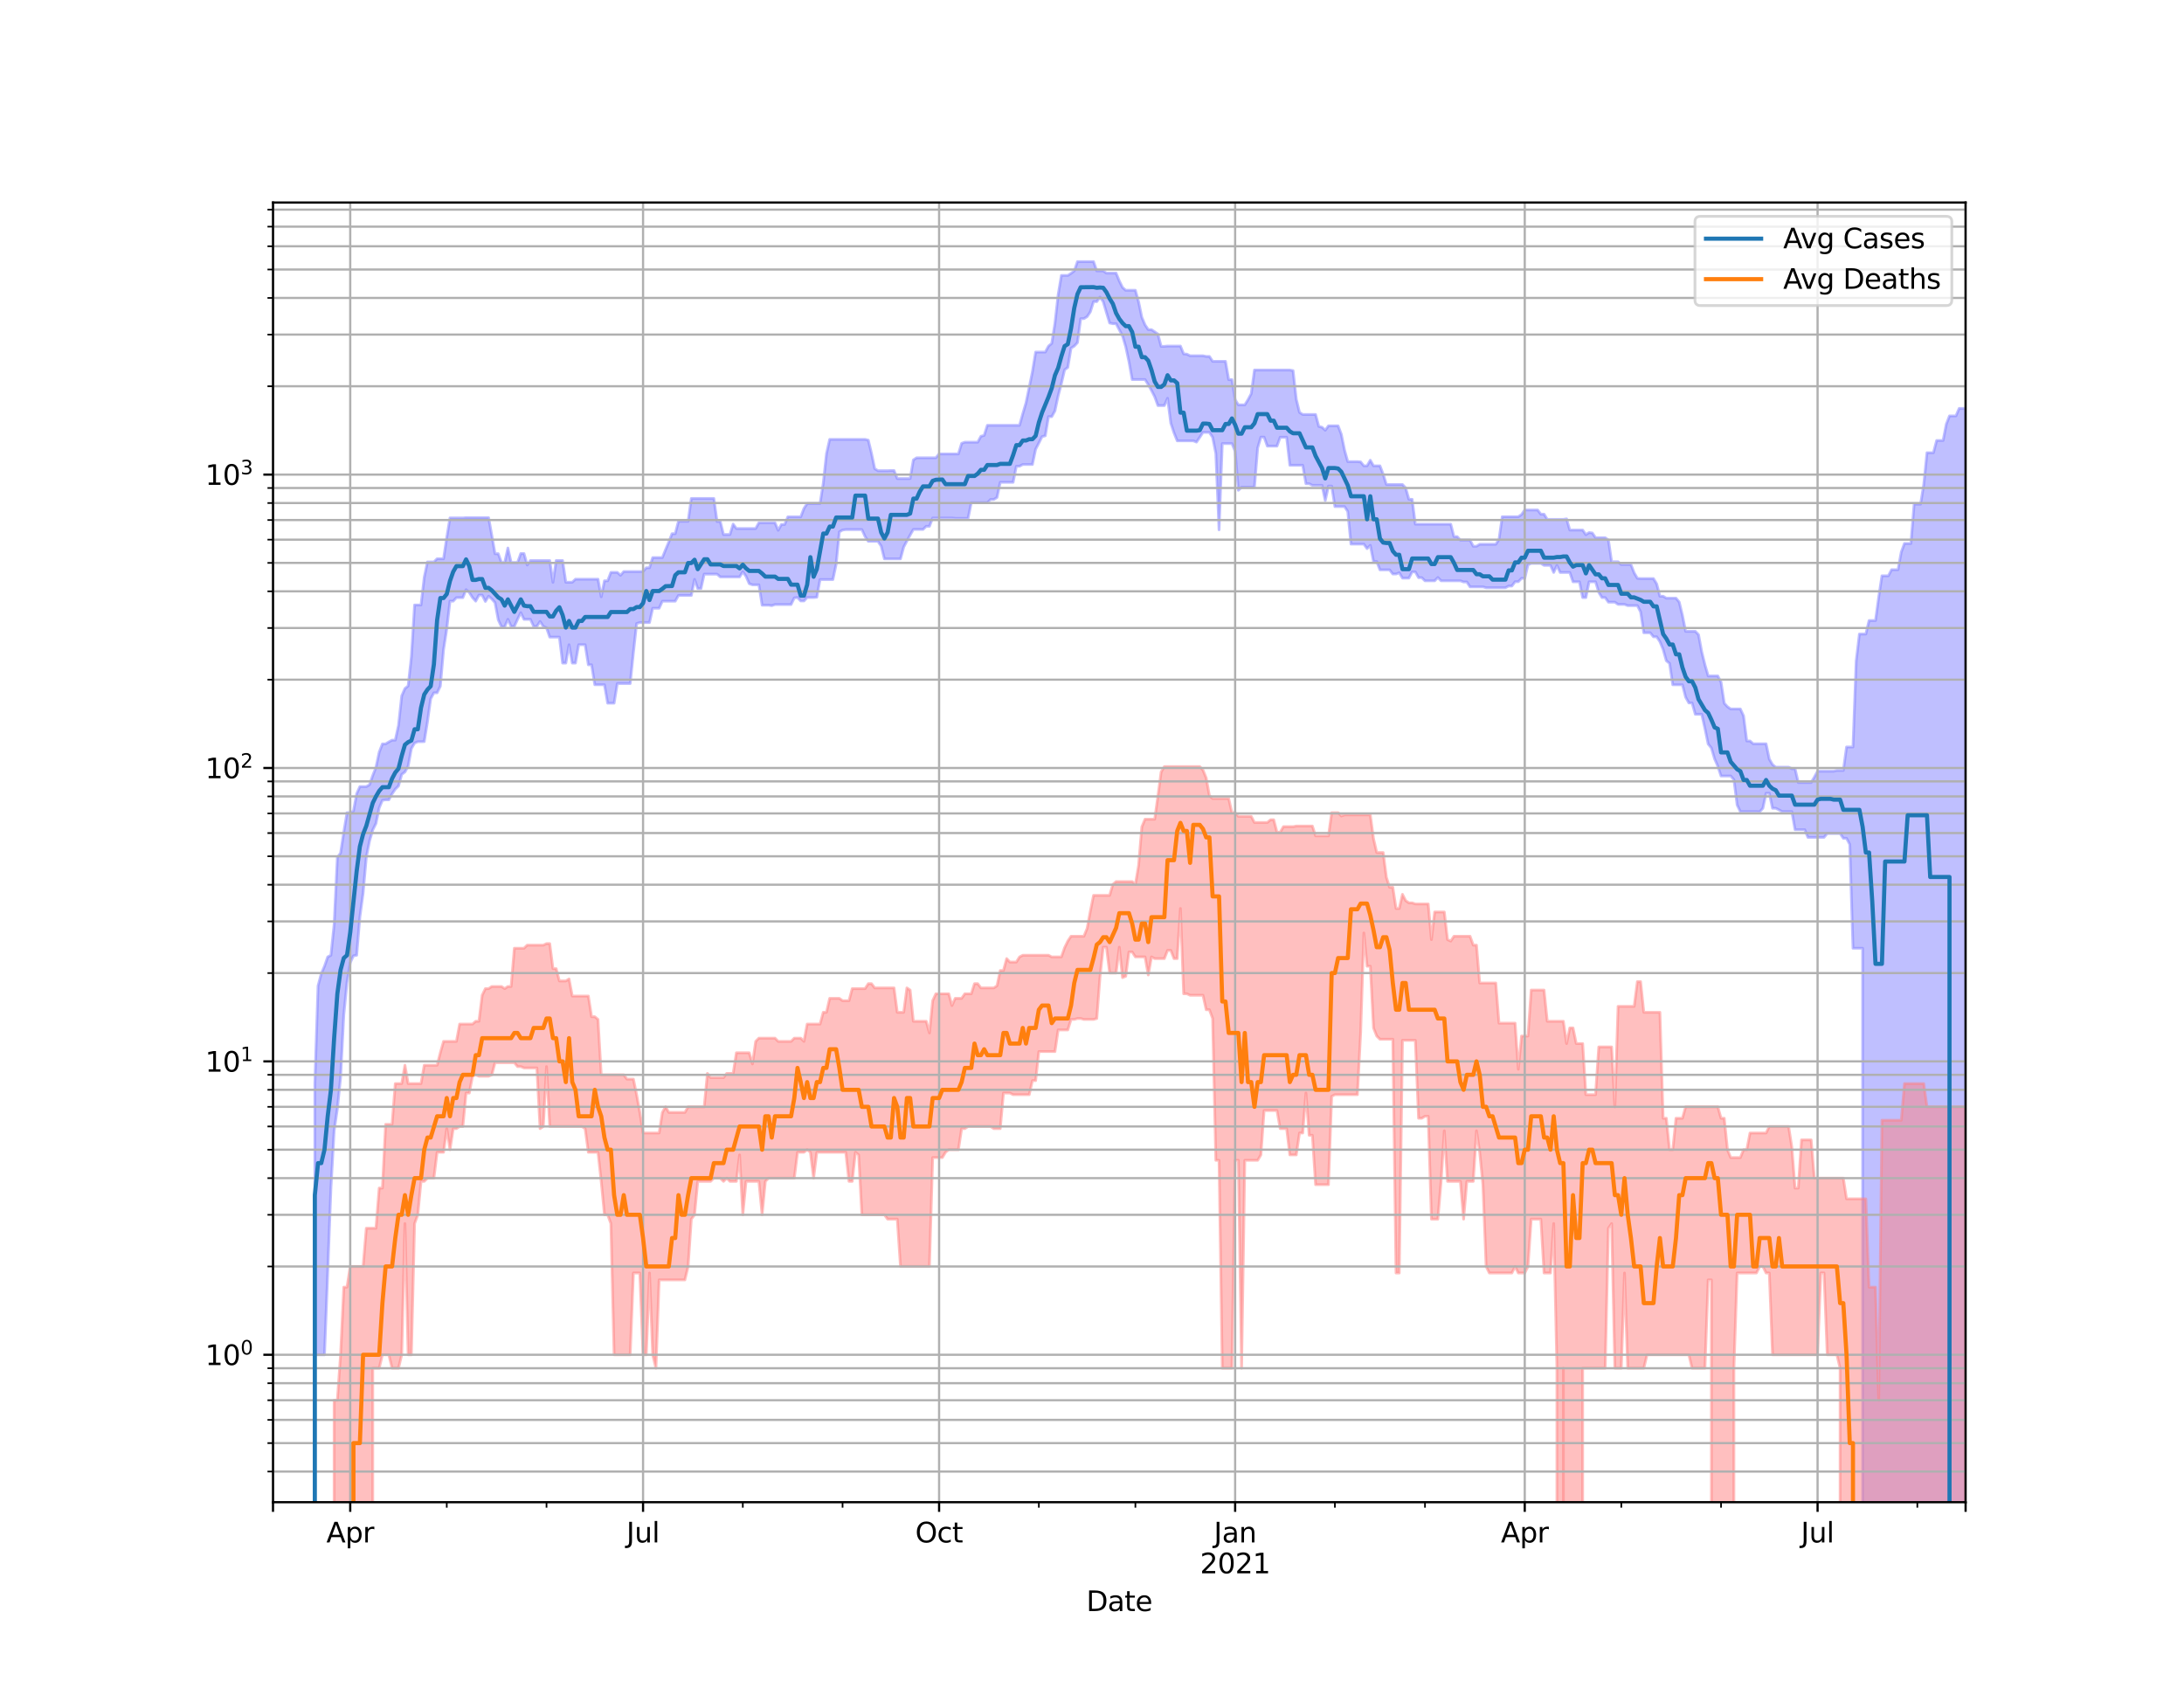 <?xml version="1.0" encoding="utf-8" standalone="no"?>
<!DOCTYPE svg PUBLIC "-//W3C//DTD SVG 1.1//EN"
  "http://www.w3.org/Graphics/SVG/1.1/DTD/svg11.dtd">
<svg height="612pt" version="1.1" viewBox="0 0 792 612" width="792pt" xmlns="http://www.w3.org/2000/svg" xmlns:xlink="http://www.w3.org/1999/xlink">
 <defs>
  <style type="text/css">*{stroke-linecap:butt;stroke-linejoin:round;}</style>
 </defs>
 <g id="figure_1">
  <g id="patch_1">
   <path d="M 0 612 
L 792 612 
L 792 0 
L 0 0 
z
" style="fill:#ffffff;"/>
  </g>
  <g id="axes_1">
   <g id="patch_2">
    <path d="M 99 544.68 
L 712.8 544.68 
L 712.8 73.44 
L 99 73.44 
z
" style="fill:#ffffff;"/>
   </g>
   <g id="PolyCollection_1">
    <path clip-path="url(#p68e2955192)" d="M 99 106876.424 
L 99 106876.424 
L 100.167 106876.424 
L 101.334 106876.424 
L 102.501 106876.424 
L 103.668 106876.424 
L 104.835 106876.424 
L 106.002 106876.424 
L 107.168 106876.424 
L 108.335 106876.424 
L 109.502 106876.424 
L 110.669 106876.424 
L 111.836 106876.424 
L 113.003 106876.424 
L 114.17 392.905 
L 115.337 357.436 
L 116.504 353.056 
L 117.671 350.351 
L 118.838 346.974 
L 120.005 346.367 
L 121.171 335.182 
L 122.338 310.954 
L 123.505 309.304 
L 124.672 301.682 
L 125.839 294.68 
L 127.006 294.68 
L 128.173 294.094 
L 129.34 287.803 
L 130.507 285.218 
L 131.674 285.218 
L 132.841 285.218 
L 134.008 284.528 
L 135.175 281.176 
L 136.341 278.234 
L 137.508 272.736 
L 138.675 269.734 
L 139.842 269.734 
L 141.009 269.013 
L 142.176 268.377 
L 143.343 268.377 
L 144.51 263.018 
L 145.677 252.319 
L 146.844 249.644 
L 148.011 248.712 
L 149.178 238.151 
L 150.344 219.359 
L 151.511 219.359 
L 152.678 219.359 
L 153.845 209.302 
L 155.012 203.755 
L 156.179 203.755 
L 157.346 203.755 
L 158.513 202.613 
L 159.68 202.613 
L 160.847 202.613 
L 162.014 194.841 
L 163.181 187.799 
L 164.348 187.799 
L 165.514 187.799 
L 166.681 187.799 
L 167.848 187.799 
L 169.015 187.702 
L 170.182 187.702 
L 171.349 187.702 
L 172.516 187.702 
L 173.683 187.702 
L 174.85 187.702 
L 176.017 187.702 
L 177.184 187.702 
L 178.351 194.151 
L 179.517 200.763 
L 180.684 200.763 
L 181.851 203.966 
L 183.018 203.966 
L 184.185 198.695 
L 185.352 203.966 
L 186.519 203.966 
L 187.686 203.966 
L 188.853 200.711 
L 190.02 200.711 
L 191.187 204.887 
L 192.354 203.253 
L 193.521 203.253 
L 194.687 203.253 
L 195.854 203.253 
L 197.021 203.253 
L 198.188 203.253 
L 199.355 203.253 
L 200.522 211.148 
L 201.689 203.253 
L 202.856 203.253 
L 204.023 203.253 
L 205.19 211.116 
L 206.357 211.116 
L 207.524 211.116 
L 208.69 210 
L 209.857 210 
L 211.024 210 
L 212.191 210 
L 213.358 210 
L 214.525 210 
L 215.692 210 
L 216.859 210 
L 218.026 216.385 
L 219.193 210.602 
L 220.36 210.602 
L 221.527 207.547 
L 222.694 207.547 
L 223.86 207.547 
L 225.027 208.604 
L 226.194 207.249 
L 227.361 207.249 
L 228.528 207.249 
L 229.695 207.249 
L 230.862 207.249 
L 232.029 207.249 
L 233.196 207.22 
L 234.363 205.866 
L 235.53 205.866 
L 236.697 202.177 
L 237.863 202.177 
L 239.03 202.177 
L 240.197 202.177 
L 241.364 199.291 
L 242.531 196.543 
L 243.698 193.522 
L 244.865 193.522 
L 246.032 189.036 
L 247.199 189.036 
L 248.366 189.036 
L 249.533 189.036 
L 250.7 180.738 
L 251.867 180.738 
L 253.033 180.738 
L 254.2 180.738 
L 255.367 180.738 
L 256.534 180.738 
L 257.701 180.738 
L 258.868 180.738 
L 260.035 189.096 
L 261.202 189.096 
L 262.369 193.809 
L 263.536 193.809 
L 264.703 193.809 
L 265.87 190.041 
L 267.037 191.643 
L 268.203 191.643 
L 269.37 191.643 
L 270.537 191.643 
L 271.704 191.643 
L 272.871 191.643 
L 274.038 191.643 
L 275.205 189.553 
L 276.372 189.553 
L 277.539 189.553 
L 278.706 189.553 
L 279.873 189.553 
L 281.04 189.553 
L 282.206 192.282 
L 283.373 190.177 
L 284.54 190.177 
L 285.707 187.411 
L 286.874 187.411 
L 288.041 187.411 
L 289.208 187.411 
L 290.375 187.411 
L 291.542 184.359 
L 292.709 182.592 
L 293.876 182.592 
L 295.043 182.592 
L 296.21 182.592 
L 297.376 182.592 
L 298.543 175.244 
L 299.71 164.503 
L 300.877 159.315 
L 302.044 159.315 
L 303.211 159.315 
L 304.378 159.315 
L 305.545 159.315 
L 306.712 159.315 
L 307.879 159.315 
L 309.046 159.315 
L 310.213 159.315 
L 311.379 159.315 
L 312.546 159.315 
L 313.713 159.315 
L 314.88 159.61 
L 316.047 164.424 
L 317.214 169.948 
L 318.381 170.669 
L 319.548 170.669 
L 320.715 170.669 
L 321.882 170.669 
L 323.049 170.615 
L 324.216 170.615 
L 325.383 173.525 
L 326.549 173.525 
L 327.716 173.525 
L 328.883 173.525 
L 330.05 173.525 
L 331.217 166.773 
L 332.384 166.001 
L 333.551 165.989 
L 334.718 165.989 
L 335.885 165.989 
L 337.052 165.989 
L 338.219 165.989 
L 339.386 165.989 
L 340.552 164.593 
L 341.719 164.593 
L 342.886 164.593 
L 344.053 164.593 
L 345.22 164.593 
L 346.387 164.593 
L 347.554 164.593 
L 348.721 160.757 
L 349.888 160.336 
L 351.055 160.336 
L 352.222 160.336 
L 353.389 160.336 
L 354.556 160.336 
L 355.722 158.193 
L 356.889 157.876 
L 358.056 154.216 
L 359.223 154.216 
L 360.39 154.216 
L 361.557 154.216 
L 362.724 154.216 
L 363.891 154.216 
L 365.058 154.216 
L 366.225 154.216 
L 367.392 154.216 
L 368.559 154.216 
L 369.725 154.216 
L 370.892 150.019 
L 372.059 146.097 
L 373.226 140.502 
L 374.393 134.769 
L 375.56 127.666 
L 376.727 127.666 
L 377.894 127.666 
L 379.061 127.666 
L 380.228 125.502 
L 381.395 124.512 
L 382.562 117.228 
L 383.729 106.866 
L 384.895 99.872 
L 386.062 99.872 
L 387.229 99.872 
L 388.396 99.128 
L 389.563 98.24 
L 390.73 94.86 
L 391.897 94.86 
L 393.064 94.86 
L 394.231 94.86 
L 395.398 94.86 
L 396.565 94.86 
L 397.732 98.24 
L 398.898 98.24 
L 400.065 98.24 
L 401.232 99.023 
L 402.399 99.023 
L 403.566 99.023 
L 404.733 99.023 
L 405.9 101.867 
L 407.067 104.228 
L 408.234 105.258 
L 409.401 105.258 
L 410.568 105.258 
L 411.735 105.258 
L 412.902 109.453 
L 414.068 115.039 
L 415.235 117.795 
L 416.402 119.528 
L 417.569 119.528 
L 418.736 120.314 
L 419.903 121.158 
L 421.07 125.59 
L 422.237 125.59 
L 423.404 125.479 
L 424.571 125.479 
L 425.738 125.479 
L 426.905 125.479 
L 428.071 125.479 
L 429.238 128.318 
L 430.405 128.415 
L 431.572 128.996 
L 432.739 128.996 
L 433.906 128.996 
L 435.073 128.996 
L 436.24 128.996 
L 437.407 129.241 
L 438.574 129.241 
L 439.741 131.013 
L 440.908 131.013 
L 442.075 131.013 
L 443.241 131.013 
L 444.408 131.013 
L 445.575 137.659 
L 446.742 137.659 
L 447.909 144.93 
L 449.076 146.803 
L 450.243 146.803 
L 451.41 146.803 
L 452.577 144.93 
L 453.744 142.753 
L 454.911 134.169 
L 456.078 134.169 
L 457.244 134.169 
L 458.411 134.169 
L 459.578 134.169 
L 460.745 134.169 
L 461.912 134.169 
L 463.079 134.169 
L 464.246 134.169 
L 465.413 134.169 
L 466.58 134.169 
L 467.747 134.169 
L 468.914 134.383 
L 470.081 144.748 
L 471.248 149.534 
L 472.414 150.289 
L 473.581 150.289 
L 474.748 150.289 
L 475.915 150.289 
L 477.082 150.289 
L 478.249 154.629 
L 479.416 154.915 
L 480.583 156.008 
L 481.75 154.411 
L 482.917 154.411 
L 484.084 154.411 
L 485.251 154.411 
L 486.417 157.494 
L 487.584 163.192 
L 488.751 167.387 
L 489.918 167.387 
L 491.085 167.387 
L 492.252 167.387 
L 493.419 167.487 
L 494.586 168.906 
L 495.753 168.906 
L 496.92 166.876 
L 498.087 168.906 
L 499.254 168.906 
L 500.421 168.906 
L 501.587 171.936 
L 502.754 175.681 
L 503.921 175.681 
L 505.088 175.681 
L 506.255 175.681 
L 507.422 175.681 
L 508.589 175.681 
L 509.756 176.937 
L 510.923 181.057 
L 512.09 181.057 
L 513.257 190.068 
L 514.424 190.068 
L 515.59 190.068 
L 516.757 190.068 
L 517.924 190.068 
L 519.091 190.068 
L 520.258 190.068 
L 521.425 190.068 
L 522.592 190.068 
L 523.759 190.068 
L 524.926 190.068 
L 526.093 190.068 
L 527.26 194.585 
L 528.427 194.585 
L 529.594 195.843 
L 530.76 195.843 
L 531.927 195.843 
L 533.094 195.843 
L 534.261 198.075 
L 535.428 198.075 
L 536.595 197.343 
L 537.762 197.343 
L 538.929 197.343 
L 540.096 197.343 
L 541.263 197.343 
L 542.43 197.343 
L 543.597 195.596 
L 544.763 187.36 
L 545.93 187.36 
L 547.097 187.36 
L 548.264 187.36 
L 549.431 187.36 
L 550.598 187.36 
L 551.765 186.575 
L 552.932 184.917 
L 554.099 184.917 
L 555.266 184.917 
L 556.433 184.917 
L 557.6 184.917 
L 558.767 186.437 
L 559.933 186.437 
L 561.1 188.335 
L 562.267 188.335 
L 563.434 188.335 
L 564.601 188.335 
L 565.768 188.335 
L 566.935 188.335 
L 568.102 188.138 
L 569.269 192.196 
L 570.436 192.196 
L 571.603 192.196 
L 572.77 192.196 
L 573.937 192.196 
L 575.103 193.876 
L 576.27 193.105 
L 577.437 193.258 
L 578.604 194.978 
L 579.771 194.978 
L 580.938 194.978 
L 582.105 194.978 
L 583.272 195.827 
L 584.439 203.7 
L 585.606 203.7 
L 586.773 203.7 
L 587.94 204.718 
L 589.106 204.718 
L 590.273 204.718 
L 591.44 204.718 
L 592.607 207.696 
L 593.774 209.697 
L 594.941 209.791 
L 596.108 209.791 
L 597.275 209.791 
L 598.442 209.791 
L 599.609 209.791 
L 600.776 211.711 
L 601.943 216.192 
L 603.11 216.192 
L 604.276 216.894 
L 605.443 216.894 
L 606.61 216.894 
L 607.777 216.894 
L 608.944 218.304 
L 610.111 223.121 
L 611.278 228.923 
L 612.445 228.923 
L 613.612 228.923 
L 614.779 228.923 
L 615.946 230.124 
L 617.113 236.352 
L 618.279 241.039 
L 619.446 245.096 
L 620.613 245.096 
L 621.78 245.096 
L 622.947 245.096 
L 624.114 247.373 
L 625.281 254.993 
L 626.448 256.261 
L 627.615 257.068 
L 628.782 257.068 
L 629.949 257.068 
L 631.116 257.068 
L 632.283 259.577 
L 633.449 268.675 
L 634.616 268.675 
L 635.783 269.696 
L 636.95 269.696 
L 638.117 269.696 
L 639.284 269.696 
L 640.451 269.696 
L 641.618 275.252 
L 642.785 277.234 
L 643.952 278.188 
L 645.119 278.188 
L 646.286 278.188 
L 647.452 278.188 
L 648.619 278.188 
L 649.786 278.743 
L 650.953 278.743 
L 652.12 283.745 
L 653.287 283.745 
L 654.454 283.745 
L 655.621 283.745 
L 656.788 283.745 
L 657.955 281.768 
L 659.122 279.634 
L 660.289 279.634 
L 661.456 279.634 
L 662.622 279.634 
L 663.789 279.634 
L 664.956 279.634 
L 666.123 279.351 
L 667.29 279.351 
L 668.457 279.351 
L 669.624 270.856 
L 670.791 270.856 
L 671.958 270.856 
L 673.125 239.642 
L 674.292 229.898 
L 675.459 229.898 
L 676.625 229.898 
L 677.792 225.014 
L 678.959 225.014 
L 680.126 225.014 
L 681.293 216.481 
L 682.46 208.778 
L 683.627 208.778 
L 684.794 208.778 
L 685.961 206.562 
L 687.128 206.562 
L 688.295 206.562 
L 689.462 200.182 
L 690.629 197.056 
L 691.795 197.056 
L 692.962 197.056 
L 694.129 182.824 
L 695.296 182.824 
L 696.463 182.824 
L 697.63 175.641 
L 698.797 164.151 
L 699.964 164.151 
L 701.131 164.151 
L 702.298 159.731 
L 703.465 159.731 
L 704.632 159.731 
L 705.798 153.804 
L 706.965 150.802 
L 708.132 150.802 
L 709.299 150.802 
L 710.466 148.09 
L 711.633 148.09 
L 712.8 148.09 
L 712.8 106876.424 
L 712.8 106876.424 
L 711.633 106876.424 
L 710.466 106876.424 
L 709.299 106876.424 
L 708.132 106876.424 
L 706.965 106876.424 
L 705.798 106876.424 
L 704.632 106876.424 
L 703.465 106876.424 
L 702.298 106876.424 
L 701.131 106876.424 
L 699.964 106876.424 
L 698.797 106876.424 
L 697.63 106876.424 
L 696.463 106876.424 
L 695.296 106876.424 
L 694.129 106876.424 
L 692.962 106876.424 
L 691.795 106876.424 
L 690.629 106876.424 
L 689.462 106876.424 
L 688.295 106876.424 
L 687.128 106876.424 
L 685.961 106876.424 
L 684.794 106876.424 
L 683.627 106876.424 
L 682.46 106876.424 
L 681.293 106876.424 
L 680.126 106876.424 
L 678.959 106876.424 
L 677.792 106876.424 
L 676.625 106876.424 
L 675.459 343.827 
L 674.292 343.827 
L 673.125 343.827 
L 671.958 343.827 
L 670.791 306.17 
L 669.624 303.952 
L 668.457 303.952 
L 667.29 302.22 
L 666.123 302.22 
L 664.956 302.22 
L 663.789 302.22 
L 662.622 302.22 
L 661.456 303.632 
L 660.289 303.632 
L 659.122 303.632 
L 657.955 303.632 
L 656.788 303.632 
L 655.621 303.632 
L 654.454 300.85 
L 653.287 300.85 
L 652.12 300.85 
L 650.953 300.85 
L 649.786 294.288 
L 648.619 294.288 
L 647.452 294.288 
L 646.286 294.288 
L 645.119 293.642 
L 643.952 293.068 
L 642.785 293.068 
L 641.618 287.633 
L 640.451 287.633 
L 639.284 293.068 
L 638.117 294.354 
L 636.95 294.288 
L 635.783 294.288 
L 634.616 294.288 
L 633.449 294.288 
L 632.283 294.288 
L 631.116 294.288 
L 629.949 291.879 
L 628.782 282.72 
L 627.615 281.372 
L 626.448 281.372 
L 625.281 281.372 
L 624.114 281.372 
L 622.947 277.822 
L 621.78 275.166 
L 620.613 271.211 
L 619.446 269.772 
L 618.279 264.156 
L 617.113 258.998 
L 615.946 258.998 
L 614.779 258.998 
L 613.612 254.882 
L 612.445 254.882 
L 611.278 252.794 
L 610.111 248.301 
L 608.944 248.301 
L 607.777 248.301 
L 606.61 248.301 
L 605.443 240.528 
L 604.276 239.602 
L 603.11 235.469 
L 601.943 232.659 
L 600.776 230.893 
L 599.609 230.893 
L 598.442 229.432 
L 597.275 229.432 
L 596.108 229.432 
L 594.941 221.855 
L 593.774 219.591 
L 592.607 219.591 
L 591.44 219.591 
L 590.273 219.591 
L 589.106 219.141 
L 587.94 219.141 
L 586.773 219.141 
L 585.606 218.342 
L 584.439 218.342 
L 583.272 218.342 
L 582.105 216.675 
L 580.938 216.675 
L 579.771 214.774 
L 578.604 210.955 
L 577.437 210.955 
L 576.27 210.955 
L 575.103 216.675 
L 573.937 216.675 
L 572.77 210.955 
L 571.603 210.955 
L 570.436 210.955 
L 569.269 207.567 
L 568.102 207.567 
L 566.935 207.567 
L 565.768 207.567 
L 564.601 205 
L 563.434 207.567 
L 562.267 205 
L 561.1 205 
L 559.933 205 
L 558.767 204.253 
L 557.6 204.253 
L 556.433 204.253 
L 555.266 204.253 
L 554.099 204.812 
L 552.932 209.707 
L 551.765 209.707 
L 550.598 210.923 
L 549.431 210.923 
L 548.264 212.491 
L 547.097 212.491 
L 545.93 213.105 
L 544.763 213.105 
L 543.597 213.105 
L 542.43 213.105 
L 541.263 213.105 
L 540.096 213.105 
L 538.929 213.105 
L 537.762 212.791 
L 536.595 212.791 
L 535.428 212.791 
L 534.261 212.791 
L 533.094 212.791 
L 531.927 211.019 
L 530.76 211.019 
L 529.594 210.592 
L 528.427 210.592 
L 527.26 210.592 
L 526.093 210.592 
L 524.926 210.592 
L 523.759 210.592 
L 522.592 210.592 
L 521.425 209.406 
L 520.258 210.592 
L 519.091 210.592 
L 517.924 210.592 
L 516.757 210.592 
L 515.59 209.457 
L 514.424 209.457 
L 513.257 207.368 
L 512.09 207.368 
L 510.923 209.613 
L 509.756 209.613 
L 508.589 209.613 
L 507.422 207.686 
L 506.255 208.128 
L 505.088 208.128 
L 503.921 206.63 
L 502.754 206.63 
L 501.587 206.63 
L 500.421 206.63 
L 499.254 203.599 
L 498.087 203.599 
L 496.92 197.744 
L 495.753 198.918 
L 494.586 197.295 
L 493.419 197.295 
L 492.252 197.295 
L 491.085 197.295 
L 489.918 197.295 
L 488.751 185.47 
L 487.584 183.689 
L 486.417 183.689 
L 485.251 183.689 
L 484.084 183.689 
L 482.917 176.249 
L 481.75 176.249 
L 480.583 181.497 
L 479.416 175.977 
L 478.249 175.977 
L 477.082 175.977 
L 475.915 175.977 
L 474.748 175.388 
L 473.581 175.388 
L 472.414 168.699 
L 471.248 168.699 
L 470.081 168.699 
L 468.914 168.699 
L 467.747 168.699 
L 466.58 158.543 
L 465.413 158.543 
L 464.246 158.543 
L 463.079 161.755 
L 461.912 161.755 
L 460.745 161.755 
L 459.578 161.755 
L 458.411 158.495 
L 457.244 158.495 
L 456.078 162.413 
L 454.911 176.666 
L 453.744 176.666 
L 452.577 176.666 
L 451.41 176.666 
L 450.243 176.666 
L 449.076 177.776 
L 447.909 163.59 
L 446.742 160.836 
L 445.575 160.836 
L 444.408 160.836 
L 443.241 160.836 
L 442.075 192.111 
L 440.908 164.381 
L 439.741 158.561 
L 438.574 156.785 
L 437.407 156.785 
L 436.24 156.785 
L 435.073 158.561 
L 433.906 160.3 
L 432.739 159.844 
L 431.572 159.844 
L 430.405 159.844 
L 429.238 159.844 
L 428.071 159.844 
L 426.905 159.844 
L 425.738 156.941 
L 424.571 153.414 
L 423.404 144.424 
L 422.237 147.057 
L 421.07 147.057 
L 419.903 147.057 
L 418.736 143.836 
L 417.569 141.581 
L 416.402 139.46 
L 415.235 137.626 
L 414.068 137.626 
L 412.902 137.626 
L 411.735 137.626 
L 410.568 137.626 
L 409.401 131.123 
L 408.234 125.722 
L 407.067 121.78 
L 405.9 119.589 
L 404.733 117.374 
L 403.566 117.374 
L 402.399 117.13 
L 401.232 113.315 
L 400.065 109.374 
L 398.898 107.71 
L 397.732 109.374 
L 396.565 109.374 
L 395.398 113.073 
L 394.231 114.822 
L 393.064 115.531 
L 391.897 115.555 
L 390.73 124.238 
L 389.563 125.496 
L 388.396 126.237 
L 387.229 133.221 
L 386.062 134.102 
L 384.895 139.117 
L 383.729 143.494 
L 382.562 148.981 
L 381.395 151.074 
L 380.228 151.074 
L 379.061 158.016 
L 377.894 158.31 
L 376.727 160.645 
L 375.56 162.884 
L 374.393 168.421 
L 373.226 168.421 
L 372.059 168.421 
L 370.892 168.421 
L 369.725 169.04 
L 368.559 169.074 
L 367.392 174.889 
L 366.225 174.889 
L 365.058 174.889 
L 363.891 174.889 
L 362.724 174.889 
L 361.557 180.366 
L 360.39 181.102 
L 359.223 181.102 
L 358.056 182.279 
L 356.889 182.279 
L 355.722 182.279 
L 354.556 182.279 
L 353.389 182.279 
L 352.222 182.279 
L 351.055 187.955 
L 349.888 187.955 
L 348.721 187.955 
L 347.554 187.955 
L 346.387 187.955 
L 345.22 187.825 
L 344.053 187.825 
L 342.886 187.825 
L 341.719 187.825 
L 340.552 187.825 
L 339.386 187.825 
L 338.219 187.825 
L 337.052 190.824 
L 335.885 190.824 
L 334.718 191.968 
L 333.551 191.968 
L 332.384 191.968 
L 331.217 191.968 
L 330.05 194.01 
L 328.883 196.145 
L 327.716 198.335 
L 326.549 202.64 
L 325.383 202.64 
L 324.216 202.64 
L 323.049 202.64 
L 321.882 202.64 
L 320.715 202.64 
L 319.548 198.018 
L 318.381 196.285 
L 317.214 196.285 
L 316.047 196.285 
L 314.88 196.285 
L 313.713 194.562 
L 312.546 192.025 
L 311.379 192.025 
L 310.213 192.025 
L 309.046 192.025 
L 307.879 192.025 
L 306.712 192.025 
L 305.545 192.189 
L 304.378 192.865 
L 303.211 204.615 
L 302.044 210.147 
L 300.877 210.147 
L 299.71 210.147 
L 298.543 210.147 
L 297.376 210.147 
L 296.21 216.542 
L 295.043 216.663 
L 293.876 216.663 
L 292.709 216.663 
L 291.542 217.904 
L 290.375 217.904 
L 289.208 216.663 
L 288.041 216.796 
L 286.874 219.205 
L 285.707 219.205 
L 284.54 219.205 
L 283.373 219.205 
L 282.206 219.205 
L 281.04 219.205 
L 279.873 219.604 
L 278.706 219.436 
L 277.539 219.436 
L 276.372 219.436 
L 275.205 212.061 
L 274.038 212.061 
L 272.871 212.061 
L 271.704 211.635 
L 270.537 208.993 
L 269.37 207.318 
L 268.203 209.188 
L 267.037 209.188 
L 265.87 209.188 
L 264.703 209.188 
L 263.536 209.188 
L 262.369 209.188 
L 261.202 209.188 
L 260.035 208.178 
L 258.868 208.178 
L 257.701 208.178 
L 256.534 208.178 
L 255.367 208.178 
L 254.2 213.409 
L 253.033 213.409 
L 251.867 210.074 
L 250.7 215.905 
L 249.533 215.905 
L 248.366 215.905 
L 247.199 215.905 
L 246.032 215.905 
L 244.865 217.991 
L 243.698 217.991 
L 242.531 217.991 
L 241.364 217.991 
L 240.197 217.991 
L 239.03 220.544 
L 237.863 220.544 
L 236.697 220.544 
L 235.53 225.731 
L 234.363 225.731 
L 233.196 225.731 
L 232.029 225.731 
L 230.862 226.102 
L 229.695 236.613 
L 228.528 247.847 
L 227.361 247.847 
L 226.194 247.847 
L 225.027 247.847 
L 223.86 247.847 
L 222.694 254.965 
L 221.527 254.965 
L 220.36 254.965 
L 219.193 248.277 
L 218.026 248.277 
L 216.859 248.277 
L 215.692 248.277 
L 214.525 241.059 
L 213.358 241.059 
L 212.191 233.77 
L 211.024 233.77 
L 209.857 233.77 
L 208.69 240.426 
L 207.524 240.426 
L 206.357 233.77 
L 205.19 240.426 
L 204.023 240.426 
L 202.856 231.009 
L 201.689 231.009 
L 200.522 231.009 
L 199.355 231.009 
L 198.188 227.66 
L 197.021 227.124 
L 195.854 225.349 
L 194.687 227.124 
L 193.521 227.124 
L 192.354 224.565 
L 191.187 224.565 
L 190.02 224.565 
L 188.853 222.155 
L 187.686 224.565 
L 186.519 227.124 
L 185.352 227.124 
L 184.185 224.565 
L 183.018 227.261 
L 181.851 227.261 
L 180.684 224.724 
L 179.517 218.531 
L 178.351 217.187 
L 177.184 216.168 
L 176.017 218.079 
L 174.85 215.774 
L 173.683 215.774 
L 172.516 217.966 
L 171.349 216.699 
L 170.182 214.844 
L 169.015 213.806 
L 167.848 216.699 
L 166.681 216.699 
L 165.514 216.699 
L 164.348 217.966 
L 163.181 217.966 
L 162.014 228.046 
L 160.847 235.56 
L 159.68 248.809 
L 158.513 251.205 
L 157.346 251.205 
L 156.179 253.381 
L 155.012 261.713 
L 153.845 268.9 
L 152.678 268.937 
L 151.511 268.937 
L 150.344 269.429 
L 149.178 271.448 
L 148.011 277.777 
L 146.844 279.919 
L 145.677 280.786 
L 144.51 285.005 
L 143.343 286.137 
L 142.176 287.859 
L 141.009 290.003 
L 139.842 290.003 
L 138.675 290.182 
L 137.508 292.942 
L 136.341 298.581 
L 135.175 300.925 
L 134.008 304.925 
L 132.841 310.768 
L 131.674 323.905 
L 130.507 332.427 
L 129.34 346.367 
L 128.173 346.569 
L 127.006 349.055 
L 125.839 356.177 
L 124.672 368.002 
L 123.505 390.756 
L 122.338 401.994 
L 121.171 410.017 
L 120.005 430.787 
L 118.838 461.58 
L 117.671 491.235 
L 116.504 491.235 
L 115.337 491.235 
L 114.17 491.235 
L 113.003 106876.424 
L 111.836 106876.424 
L 110.669 106876.424 
L 109.502 106876.424 
L 108.335 106876.424 
L 107.168 106876.424 
L 106.002 106876.424 
L 104.835 106876.424 
L 103.668 106876.424 
L 102.501 106876.424 
L 101.334 106876.424 
L 100.167 106876.424 
L 99 106876.424 
z
" style="fill:#8080ff;fill-opacity:0.5;stroke:#8080ff;stroke-opacity:0.5;"/>
   </g>
   <g id="PolyCollection_2">
    <path clip-path="url(#p68e2955192)" d="M 99 106876.424 
L 99 106876.424 
L 100.167 106876.424 
L 101.334 106876.424 
L 102.501 106876.424 
L 103.668 106876.424 
L 104.835 106876.424 
L 106.002 106876.424 
L 107.168 106876.424 
L 108.335 106876.424 
L 109.502 106876.424 
L 110.669 106876.424 
L 111.836 106876.424 
L 113.003 106876.424 
L 114.17 106876.424 
L 115.337 106876.424 
L 116.504 106876.424 
L 117.671 106876.424 
L 118.838 106876.424 
L 120.005 106876.424 
L 121.171 507.714 
L 122.338 507.714 
L 123.505 491.235 
L 124.672 466.719 
L 125.839 466.719 
L 127.006 459.21 
L 128.173 459.21 
L 129.34 459.21 
L 130.507 459.21 
L 131.674 459.21 
L 132.841 445.344 
L 134.008 445.344 
L 135.175 445.344 
L 136.341 445.344 
L 137.508 430.787 
L 138.675 430.787 
L 139.842 407.687 
L 141.009 407.687 
L 142.176 407.687 
L 143.343 392.905 
L 144.51 392.905 
L 145.677 392.905 
L 146.844 386.257 
L 148.011 392.905 
L 149.178 392.905 
L 150.344 392.905 
L 151.511 392.905 
L 152.678 392.905 
L 153.845 386.257 
L 155.012 386.257 
L 156.179 386.257 
L 157.346 386.257 
L 158.513 386.257 
L 159.68 381.724 
L 160.847 377.596 
L 162.014 377.596 
L 163.181 377.596 
L 164.348 377.596 
L 165.514 377.596 
L 166.681 371.328 
L 167.848 371.328 
L 169.015 371.328 
L 170.182 371.328 
L 171.349 371.328 
L 172.516 370.305 
L 173.683 370.305 
L 174.85 360.88 
L 176.017 358.469 
L 177.184 358.469 
L 178.351 357.692 
L 179.517 357.692 
L 180.684 357.692 
L 181.851 357.692 
L 183.018 358.469 
L 184.185 357.692 
L 185.352 357.692 
L 186.519 343.827 
L 187.686 343.827 
L 188.853 343.827 
L 190.02 343.827 
L 191.187 342.7 
L 192.354 342.7 
L 193.521 342.7 
L 194.687 342.7 
L 195.854 342.7 
L 197.021 342.7 
L 198.188 342.147 
L 199.355 342.147 
L 200.522 351.235 
L 201.689 351.235 
L 202.856 355.683 
L 204.023 355.683 
L 205.19 355.683 
L 206.357 354.952 
L 207.524 361.156 
L 208.69 361.156 
L 209.857 361.156 
L 211.024 361.156 
L 212.191 361.156 
L 213.358 361.156 
L 214.525 368.648 
L 215.692 368.648 
L 216.859 369.635 
L 218.026 389.718 
L 219.193 389.718 
L 220.36 389.718 
L 221.527 389.718 
L 222.694 389.718 
L 223.86 389.718 
L 225.027 389.718 
L 226.194 389.718 
L 227.361 391.284 
L 228.528 391.284 
L 229.695 391.284 
L 230.862 396.925 
L 232.029 403.353 
L 233.196 410.821 
L 234.363 410.821 
L 235.53 410.821 
L 236.697 410.821 
L 237.863 410.821 
L 239.03 410.821 
L 240.197 403.353 
L 241.364 401.329 
L 242.531 403.353 
L 243.698 403.353 
L 244.865 403.353 
L 246.032 403.353 
L 247.199 403.353 
L 248.366 403.353 
L 249.533 401.329 
L 250.7 401.329 
L 251.867 401.329 
L 253.033 401.329 
L 254.2 401.329 
L 255.367 401.329 
L 256.534 389.207 
L 257.701 390.756 
L 258.868 390.756 
L 260.035 390.756 
L 261.202 390.756 
L 262.369 390.756 
L 263.536 389.207 
L 264.703 389.207 
L 265.87 389.207 
L 267.037 381.724 
L 268.203 381.724 
L 269.37 381.724 
L 270.537 381.724 
L 271.704 381.724 
L 272.871 385.783 
L 274.038 377.596 
L 275.205 376.426 
L 276.372 376.426 
L 277.539 376.426 
L 278.706 376.426 
L 279.873 376.426 
L 281.04 376.426 
L 282.206 377.596 
L 283.373 377.596 
L 284.54 377.596 
L 285.707 377.596 
L 286.874 377.596 
L 288.041 376.426 
L 289.208 376.426 
L 290.375 376.426 
L 291.542 377.596 
L 292.709 371.328 
L 293.876 371.328 
L 295.043 371.328 
L 296.21 371.328 
L 297.376 371.328 
L 298.543 367.05 
L 299.71 367.05 
L 300.877 361.993 
L 302.044 361.993 
L 303.211 361.993 
L 304.378 361.993 
L 305.545 362.846 
L 306.712 362.846 
L 307.879 362.846 
L 309.046 358.469 
L 310.213 358.469 
L 311.379 358.469 
L 312.546 358.469 
L 313.713 358.469 
L 314.88 356.677 
L 316.047 356.677 
L 317.214 358.209 
L 318.381 358.209 
L 319.548 358.209 
L 320.715 358.209 
L 321.882 358.209 
L 323.049 358.209 
L 324.216 358.209 
L 325.383 367.05 
L 326.549 367.05 
L 327.716 367.05 
L 328.883 358.209 
L 330.05 358.994 
L 331.217 370.305 
L 332.384 370.305 
L 333.551 370.305 
L 334.718 370.305 
L 335.885 370.305 
L 337.052 374.54 
L 338.219 362.846 
L 339.386 360.333 
L 340.552 360.333 
L 341.719 360.333 
L 342.886 360.333 
L 344.053 360.333 
L 345.22 364.601 
L 346.387 361.993 
L 347.554 361.993 
L 348.721 361.993 
L 349.888 360.333 
L 351.055 360.333 
L 352.222 360.333 
L 353.389 356.677 
L 354.556 356.677 
L 355.722 358.209 
L 356.889 358.209 
L 358.056 358.209 
L 359.223 358.209 
L 360.39 358.209 
L 361.557 357.436 
L 362.724 351.91 
L 363.891 351.91 
L 365.058 347.588 
L 366.225 348.843 
L 367.392 348.843 
L 368.559 348.843 
L 369.725 346.974 
L 370.892 346.367 
L 372.059 346.367 
L 373.226 346.367 
L 374.393 346.367 
L 375.56 346.367 
L 376.727 346.367 
L 377.894 346.367 
L 379.061 346.367 
L 380.228 346.367 
L 381.395 346.974 
L 382.562 346.974 
L 383.729 346.974 
L 384.895 346.974 
L 386.062 343.637 
L 387.229 341.239 
L 388.396 339.475 
L 389.563 339.475 
L 390.73 339.475 
L 391.897 339.475 
L 393.064 339.475 
L 394.231 336.623 
L 395.398 330.393 
L 396.565 324.652 
L 397.732 324.652 
L 398.898 324.652 
L 400.065 324.652 
L 401.232 324.652 
L 402.399 324.652 
L 403.566 320.684 
L 404.733 319.659 
L 405.9 319.659 
L 407.067 319.659 
L 408.234 319.659 
L 409.401 319.659 
L 410.568 319.659 
L 411.735 320.684 
L 412.902 313.743 
L 414.068 299.812 
L 415.235 297.037 
L 416.402 297.037 
L 417.569 297.037 
L 418.736 297.037 
L 419.903 288.659 
L 421.07 279.919 
L 422.237 277.959 
L 423.404 277.959 
L 424.571 277.959 
L 425.738 277.959 
L 426.905 277.959 
L 428.071 277.959 
L 429.238 277.959 
L 430.405 277.959 
L 431.572 277.959 
L 432.739 277.959 
L 433.906 277.959 
L 435.073 277.959 
L 436.24 279.21 
L 437.407 282.067 
L 438.574 288.486 
L 439.741 289.531 
L 440.908 289.531 
L 442.075 289.531 
L 443.241 289.531 
L 444.408 289.531 
L 445.575 289.531 
L 446.742 294.68 
L 447.909 294.68 
L 449.076 296.012 
L 450.243 296.012 
L 451.41 296.012 
L 452.577 296.012 
L 453.744 296.012 
L 454.911 298.226 
L 456.078 298.226 
L 457.244 298.226 
L 458.411 298.226 
L 459.578 298.226 
L 460.745 297.244 
L 461.912 297.244 
L 463.079 301.759 
L 464.246 301.759 
L 465.413 299.738 
L 466.58 299.738 
L 467.747 299.738 
L 468.914 299.738 
L 470.081 299.519 
L 471.248 299.519 
L 472.414 299.519 
L 473.581 299.519 
L 474.748 299.519 
L 475.915 299.519 
L 477.082 303.078 
L 478.249 303.078 
L 479.416 303.078 
L 480.583 303.078 
L 481.75 303.078 
L 482.917 294.68 
L 484.084 294.68 
L 485.251 294.68 
L 486.417 295.877 
L 487.584 295.475 
L 488.751 295.475 
L 489.918 295.475 
L 491.085 295.475 
L 492.252 295.475 
L 493.419 295.475 
L 494.586 295.475 
L 495.753 295.475 
L 496.92 295.475 
L 498.087 304.113 
L 499.254 309.124 
L 500.421 309.124 
L 501.587 309.124 
L 502.754 318.107 
L 503.921 321.733 
L 505.088 321.733 
L 506.255 329.408 
L 507.422 329.408 
L 508.589 324.277 
L 509.756 326.575 
L 510.923 327.367 
L 512.09 327.367 
L 513.257 327.768 
L 514.424 327.768 
L 515.59 327.768 
L 516.757 327.768 
L 517.924 327.768 
L 519.091 340.703 
L 520.258 330.678 
L 521.425 330.678 
L 522.592 330.678 
L 523.759 330.678 
L 524.926 340.703 
L 526.093 341.239 
L 527.26 339.475 
L 528.427 339.475 
L 529.594 339.475 
L 530.76 339.475 
L 531.927 339.475 
L 533.094 339.475 
L 534.261 342.7 
L 535.428 342.7 
L 536.595 356.427 
L 537.762 356.427 
L 538.929 356.427 
L 540.096 356.427 
L 541.263 356.427 
L 542.43 356.427 
L 543.597 370.984 
L 544.763 370.984 
L 545.93 370.984 
L 547.097 370.984 
L 548.264 370.984 
L 549.431 370.984 
L 550.598 387.708 
L 551.765 375.662 
L 552.932 375.662 
L 554.099 375.662 
L 555.266 358.994 
L 556.433 358.994 
L 557.6 358.994 
L 558.767 358.994 
L 559.933 358.994 
L 561.1 370.305 
L 562.267 370.305 
L 563.434 370.305 
L 564.601 370.305 
L 565.768 370.305 
L 566.935 370.305 
L 568.102 378.392 
L 569.269 372.728 
L 570.436 372.728 
L 571.603 378.392 
L 572.77 378.392 
L 573.937 378.392 
L 575.103 396.925 
L 576.27 396.925 
L 577.437 396.925 
L 578.604 396.925 
L 579.771 379.614 
L 580.938 379.614 
L 582.105 379.614 
L 583.272 379.614 
L 584.439 379.614 
L 585.606 401.329 
L 586.773 364.9 
L 587.94 364.9 
L 589.106 364.9 
L 590.273 364.9 
L 591.44 364.9 
L 592.607 364.9 
L 593.774 355.93 
L 594.941 355.93 
L 596.108 367.05 
L 597.275 367.05 
L 598.442 367.05 
L 599.609 367.05 
L 600.776 367.05 
L 601.943 367.05 
L 603.11 405.469 
L 604.276 405.469 
L 605.443 416.875 
L 606.61 416.875 
L 607.777 405.469 
L 608.944 405.469 
L 610.111 405.469 
L 611.278 401.329 
L 612.445 401.329 
L 613.612 401.329 
L 614.779 401.329 
L 615.946 401.329 
L 617.113 401.329 
L 618.279 401.329 
L 619.446 401.329 
L 620.613 401.329 
L 621.78 401.329 
L 622.947 401.329 
L 624.114 405.469 
L 625.281 405.469 
L 626.448 416.875 
L 627.615 419.734 
L 628.782 419.734 
L 629.949 419.734 
L 631.116 419.734 
L 632.283 416.875 
L 633.449 416.875 
L 634.616 410.821 
L 635.783 410.821 
L 636.95 410.821 
L 638.117 410.821 
L 639.284 410.821 
L 640.451 410.821 
L 641.618 408.451 
L 642.785 408.451 
L 643.952 408.451 
L 645.119 408.451 
L 646.286 408.451 
L 647.452 408.451 
L 648.619 408.451 
L 649.786 415.96 
L 650.953 430.787 
L 652.12 430.787 
L 653.287 413.319 
L 654.454 413.319 
L 655.621 413.319 
L 656.788 413.319 
L 657.955 427.185 
L 659.122 427.185 
L 660.289 427.185 
L 661.456 427.185 
L 662.622 427.185 
L 663.789 427.185 
L 664.956 427.185 
L 666.123 427.185 
L 667.29 427.185 
L 668.457 427.185 
L 669.624 434.693 
L 670.791 434.693 
L 671.958 434.693 
L 673.125 434.693 
L 674.292 434.693 
L 675.459 434.693 
L 676.625 434.693 
L 677.792 466.719 
L 678.959 466.719 
L 680.126 466.719 
L 681.293 507.714 
L 682.46 406.197 
L 683.627 406.197 
L 684.794 406.197 
L 685.961 406.197 
L 687.128 406.197 
L 688.295 406.197 
L 689.462 406.197 
L 690.629 392.905 
L 691.795 392.905 
L 692.962 392.905 
L 694.129 392.905 
L 695.296 392.905 
L 696.463 392.905 
L 697.63 392.905 
L 698.797 401.329 
L 699.964 401.329 
L 701.131 401.329 
L 702.298 401.329 
L 703.465 401.329 
L 704.632 401.329 
L 705.798 401.329 
L 706.965 401.329 
L 708.132 401.329 
L 709.299 401.329 
L 710.466 401.329 
L 711.633 401.329 
L 712.8 401.329 
L 712.8 106876.424 
L 712.8 106876.424 
L 711.633 106876.424 
L 710.466 106876.424 
L 709.299 106876.424 
L 708.132 106876.424 
L 706.965 106876.424 
L 705.798 106876.424 
L 704.632 106876.424 
L 703.465 106876.424 
L 702.298 106876.424 
L 701.131 106876.424 
L 699.964 106876.424 
L 698.797 106876.424 
L 697.63 106876.424 
L 696.463 106876.424 
L 695.296 106876.424 
L 694.129 106876.424 
L 692.962 106876.424 
L 691.795 106876.424 
L 690.629 106876.424 
L 689.462 106876.424 
L 688.295 106876.424 
L 687.128 106876.424 
L 685.961 106876.424 
L 684.794 106876.424 
L 683.627 106876.424 
L 682.46 106876.424 
L 681.293 106876.424 
L 680.126 106876.424 
L 678.959 106876.424 
L 677.792 106876.424 
L 676.625 106876.424 
L 675.459 106876.424 
L 674.292 106876.424 
L 673.125 106876.424 
L 671.958 106876.424 
L 670.791 106876.424 
L 669.624 106876.424 
L 668.457 106876.424 
L 667.29 496.103 
L 666.123 491.235 
L 664.956 491.235 
L 663.789 491.235 
L 662.622 491.235 
L 661.456 461.58 
L 660.289 461.58 
L 659.122 491.235 
L 657.955 491.235 
L 656.788 491.235 
L 655.621 491.235 
L 654.454 491.235 
L 653.287 491.235 
L 652.12 491.235 
L 650.953 491.235 
L 649.786 491.235 
L 648.619 491.235 
L 647.452 491.235 
L 646.286 491.235 
L 645.119 491.235 
L 643.952 491.235 
L 642.785 491.235 
L 641.618 461.58 
L 640.451 461.58 
L 639.284 459.21 
L 638.117 459.21 
L 636.95 461.58 
L 635.783 461.58 
L 634.616 461.58 
L 633.449 461.58 
L 632.283 461.58 
L 631.116 461.58 
L 629.949 461.58 
L 628.782 496.103 
L 627.615 106876.424 
L 626.448 106876.424 
L 625.281 106876.424 
L 624.114 106876.424 
L 622.947 106876.424 
L 621.78 106876.424 
L 620.613 464.078 
L 619.446 464.078 
L 618.279 496.103 
L 617.113 496.103 
L 615.946 496.103 
L 614.779 496.103 
L 613.612 496.103 
L 612.445 491.235 
L 611.278 491.235 
L 610.111 491.235 
L 608.944 491.235 
L 607.777 491.235 
L 606.61 491.235 
L 605.443 491.235 
L 604.276 491.235 
L 603.11 491.235 
L 601.943 491.235 
L 600.776 491.235 
L 599.609 491.235 
L 598.442 491.235 
L 597.275 491.235 
L 596.108 496.103 
L 594.941 496.103 
L 593.774 496.103 
L 592.607 496.103 
L 591.44 496.103 
L 590.273 496.103 
L 589.106 461.58 
L 587.94 496.103 
L 586.773 496.103 
L 585.606 496.103 
L 584.439 443.664 
L 583.272 445.344 
L 582.105 496.103 
L 580.938 496.103 
L 579.771 496.103 
L 578.604 496.103 
L 577.437 496.103 
L 576.27 496.103 
L 575.103 496.103 
L 573.937 496.103 
L 572.77 106876.424 
L 571.603 106876.424 
L 570.436 106876.424 
L 569.269 106876.424 
L 568.102 106876.424 
L 566.935 496.103 
L 565.768 106876.424 
L 564.601 496.103 
L 563.434 443.664 
L 562.267 461.58 
L 561.1 461.58 
L 559.933 461.58 
L 558.767 442.043 
L 557.6 442.043 
L 556.433 442.043 
L 555.266 442.043 
L 554.099 459.21 
L 552.932 461.58 
L 551.765 461.58 
L 550.598 461.58 
L 549.431 459.21 
L 548.264 461.58 
L 547.097 461.58 
L 545.93 461.58 
L 544.763 461.58 
L 543.597 461.58 
L 542.43 461.58 
L 541.263 461.58 
L 540.096 461.58 
L 538.929 459.21 
L 537.762 429.554 
L 536.595 417.808 
L 535.428 410.017 
L 534.261 428.354 
L 533.094 428.354 
L 531.927 428.354 
L 530.76 442.043 
L 529.594 428.354 
L 528.427 428.354 
L 527.26 428.354 
L 526.093 428.354 
L 524.926 428.354 
L 523.759 410.017 
L 522.592 428.354 
L 521.425 442.043 
L 520.258 442.043 
L 519.091 442.043 
L 517.924 404.753 
L 516.757 404.753 
L 515.59 405.469 
L 514.424 405.469 
L 513.257 377.202 
L 512.09 377.202 
L 510.923 377.202 
L 509.756 377.202 
L 508.589 377.202 
L 507.422 461.58 
L 506.255 461.58 
L 505.088 376.813 
L 503.921 376.813 
L 502.754 376.813 
L 501.587 376.813 
L 500.421 376.813 
L 499.254 375.662 
L 498.087 372.728 
L 496.92 350.351 
L 495.753 350.351 
L 494.586 338.28 
L 493.419 374.54 
L 492.252 396.925 
L 491.085 396.925 
L 489.918 396.925 
L 488.751 396.925 
L 487.584 396.925 
L 486.417 396.925 
L 485.251 396.925 
L 484.084 396.925 
L 482.917 397.529 
L 481.75 429.554 
L 480.583 429.554 
L 479.416 429.554 
L 478.249 429.554 
L 477.082 429.554 
L 475.915 411.639 
L 474.748 411.639 
L 473.581 396.329 
L 472.414 410.821 
L 471.248 410.821 
L 470.081 418.761 
L 468.914 418.761 
L 467.747 418.761 
L 466.58 409.228 
L 465.413 409.228 
L 464.246 409.228 
L 463.079 402.668 
L 461.912 402.668 
L 460.745 402.668 
L 459.578 402.668 
L 458.411 402.668 
L 457.244 418.761 
L 456.078 420.727 
L 454.911 420.727 
L 453.744 420.727 
L 452.577 420.727 
L 451.41 420.727 
L 450.243 496.103 
L 449.076 420.727 
L 447.909 420.727 
L 446.742 496.103 
L 445.575 496.103 
L 444.408 496.103 
L 443.241 496.103 
L 442.075 420.727 
L 440.908 420.727 
L 439.741 369.304 
L 438.574 366.116 
L 437.407 366.116 
L 436.24 360.88 
L 435.073 360.88 
L 433.906 360.88 
L 432.739 360.88 
L 431.572 360.88 
L 430.405 360.333 
L 429.238 360.333 
L 428.071 329.408 
L 426.905 347.588 
L 425.738 347.588 
L 424.571 344.594 
L 423.404 344.594 
L 422.237 347.588 
L 421.07 347.588 
L 419.903 347.588 
L 418.736 347.588 
L 417.569 346.974 
L 416.402 353.523 
L 415.235 346.974 
L 414.068 346.974 
L 412.902 346.974 
L 411.735 346.974 
L 410.568 345.177 
L 409.401 345.177 
L 408.234 353.994 
L 407.067 354.471 
L 405.9 343.448 
L 404.733 352.825 
L 403.566 352.825 
L 402.399 352.825 
L 401.232 343.448 
L 400.065 343.448 
L 398.898 354.232 
L 397.732 369.304 
L 396.565 369.635 
L 395.398 369.635 
L 394.231 369.635 
L 393.064 369.635 
L 391.897 369.304 
L 390.73 369.304 
L 389.563 369.635 
L 388.396 369.635 
L 387.229 373.444 
L 386.062 373.444 
L 384.895 373.444 
L 383.729 373.444 
L 382.562 381.294 
L 381.395 381.294 
L 380.228 381.294 
L 379.061 381.294 
L 377.894 381.294 
L 376.727 381.294 
L 375.56 391.818 
L 374.393 391.818 
L 373.226 396.925 
L 372.059 396.925 
L 370.892 396.925 
L 369.725 396.925 
L 368.559 396.925 
L 367.392 396.925 
L 366.225 396.329 
L 365.058 396.329 
L 363.891 396.329 
L 362.724 409.228 
L 361.557 409.228 
L 360.39 409.228 
L 359.223 408.451 
L 358.056 408.451 
L 356.889 408.451 
L 355.722 408.451 
L 354.556 408.451 
L 353.389 408.451 
L 352.222 408.451 
L 351.055 408.451 
L 349.888 409.228 
L 348.721 409.228 
L 347.554 416.875 
L 346.387 416.875 
L 345.22 416.875 
L 344.053 416.875 
L 342.886 417.808 
L 341.719 419.734 
L 340.552 419.734 
L 339.386 419.734 
L 338.219 419.734 
L 337.052 459.21 
L 335.885 459.21 
L 334.718 459.21 
L 333.551 459.21 
L 332.384 459.21 
L 331.217 459.21 
L 330.05 459.21 
L 328.883 459.21 
L 327.716 459.21 
L 326.549 459.21 
L 325.383 442.043 
L 324.216 442.043 
L 323.049 442.043 
L 321.882 442.043 
L 320.715 440.476 
L 319.548 440.476 
L 318.381 440.476 
L 317.214 440.476 
L 316.047 440.476 
L 314.88 440.476 
L 313.713 440.476 
L 312.546 440.476 
L 311.379 418.761 
L 310.213 417.808 
L 309.046 428.354 
L 307.879 428.354 
L 306.712 417.808 
L 305.545 417.808 
L 304.378 417.808 
L 303.211 417.808 
L 302.044 417.808 
L 300.877 417.808 
L 299.71 417.808 
L 298.543 417.808 
L 297.376 417.808 
L 296.21 417.808 
L 295.043 427.185 
L 293.876 417.808 
L 292.709 416.875 
L 291.542 417.808 
L 290.375 417.808 
L 289.208 417.808 
L 288.041 427.185 
L 286.874 427.185 
L 285.707 427.185 
L 284.54 427.185 
L 283.373 427.185 
L 282.206 427.185 
L 281.04 427.185 
L 279.873 427.185 
L 278.706 427.185 
L 277.539 428.354 
L 276.372 440.476 
L 275.205 428.354 
L 274.038 428.354 
L 272.871 428.354 
L 271.704 428.354 
L 270.537 428.354 
L 269.37 440.476 
L 268.203 418.761 
L 267.037 428.354 
L 265.87 428.354 
L 264.703 428.354 
L 263.536 427.185 
L 262.369 428.354 
L 261.202 427.185 
L 260.035 427.185 
L 258.868 427.185 
L 257.701 428.354 
L 256.534 428.354 
L 255.367 428.354 
L 254.2 428.354 
L 253.033 428.354 
L 251.867 440.476 
L 250.7 442.043 
L 249.533 459.21 
L 248.366 464.078 
L 247.199 464.078 
L 246.032 464.078 
L 244.865 464.078 
L 243.698 464.078 
L 242.531 464.078 
L 241.364 464.078 
L 240.197 464.078 
L 239.03 464.078 
L 237.863 496.103 
L 236.697 491.235 
L 235.53 461.58 
L 234.363 491.235 
L 233.196 491.235 
L 232.029 461.58 
L 230.862 461.58 
L 229.695 461.58 
L 228.528 491.235 
L 227.361 491.235 
L 226.194 491.235 
L 225.027 491.235 
L 223.86 491.235 
L 222.694 491.235 
L 221.527 443.664 
L 220.36 440.476 
L 219.193 440.476 
L 218.026 428.354 
L 216.859 417.808 
L 215.692 417.808 
L 214.525 417.808 
L 213.358 417.808 
L 212.191 409.228 
L 211.024 408.451 
L 209.857 408.451 
L 208.69 408.451 
L 207.524 408.451 
L 206.357 408.451 
L 205.19 408.451 
L 204.023 408.451 
L 202.856 408.451 
L 201.689 408.451 
L 200.522 408.451 
L 199.355 408.451 
L 198.188 386.736 
L 197.021 408.451 
L 195.854 409.228 
L 194.687 387.22 
L 193.521 387.22 
L 192.354 387.22 
L 191.187 387.22 
L 190.02 387.22 
L 188.853 386.736 
L 187.686 386.736 
L 186.519 385.314 
L 185.352 385.314 
L 184.185 385.314 
L 183.018 385.314 
L 181.851 385.314 
L 180.684 385.314 
L 179.517 385.314 
L 178.351 389.718 
L 177.184 390.234 
L 176.017 390.234 
L 174.85 390.234 
L 173.683 390.234 
L 172.516 389.718 
L 171.349 390.234 
L 170.182 396.329 
L 169.015 396.329 
L 167.848 408.451 
L 166.681 408.451 
L 165.514 409.228 
L 164.348 409.228 
L 163.181 416.875 
L 162.014 409.228 
L 160.847 417.808 
L 159.68 417.808 
L 158.513 417.808 
L 157.346 427.185 
L 156.179 427.185 
L 155.012 427.185 
L 153.845 428.354 
L 152.678 428.354 
L 151.511 440.476 
L 150.344 443.664 
L 149.178 491.235 
L 148.011 491.235 
L 146.844 443.664 
L 145.677 491.235 
L 144.51 496.103 
L 143.343 496.103 
L 142.176 496.103 
L 141.009 491.235 
L 139.842 491.235 
L 138.675 491.235 
L 137.508 496.103 
L 136.341 496.103 
L 135.175 496.103 
L 134.008 106876.424 
L 132.841 106876.424 
L 131.674 106876.424 
L 130.507 106876.424 
L 129.34 106876.424 
L 128.173 106876.424 
L 127.006 106876.424 
L 125.839 106876.424 
L 124.672 106876.424 
L 123.505 106876.424 
L 122.338 106876.424 
L 121.171 106876.424 
L 120.005 106876.424 
L 118.838 106876.424 
L 117.671 106876.424 
L 116.504 106876.424 
L 115.337 106876.424 
L 114.17 106876.424 
L 113.003 106876.424 
L 111.836 106876.424 
L 110.669 106876.424 
L 109.502 106876.424 
L 108.335 106876.424 
L 107.168 106876.424 
L 106.002 106876.424 
L 104.835 106876.424 
L 103.668 106876.424 
L 102.501 106876.424 
L 101.334 106876.424 
L 100.167 106876.424 
L 99 106876.424 
z
" style="fill:#ff8080;fill-opacity:0.5;stroke:#ff8080;stroke-opacity:0.5;"/>
   </g>
   <g id="matplotlib.axis_1">
    <g id="xtick_1">
     <g id="line2d_1">
      <path clip-path="url(#p68e2955192)" d="M 99 544.68 
L 99 73.44 
" style="fill:none;stroke:#b0b0b0;stroke-linecap:square;stroke-width:0.8;"/>
     </g>
     <g id="line2d_2">
      <defs>
       <path d="M 0 0 
L 0 3.5 
" id="m4abed1d830" style="stroke:#000000;stroke-width:0.8;"/>
      </defs>
      <g>
       <use style="stroke:#000000;stroke-width:0.8;" x="99" xlink:href="#m4abed1d830" y="544.68"/>
      </g>
     </g>
    </g>
    <g id="xtick_2">
     <g id="line2d_3">
      <path clip-path="url(#p68e2955192)" d="M 127.006 544.68 
L 127.006 73.44 
" style="fill:none;stroke:#b0b0b0;stroke-linecap:square;stroke-width:0.8;"/>
     </g>
     <g id="line2d_4">
      <g>
       <use style="stroke:#000000;stroke-width:0.8;" x="127.006" xlink:href="#m4abed1d830" y="544.68"/>
      </g>
     </g>
     <g id="text_1">
      <!-- Apr -->
      <g transform="translate(118.356 559.278)scale(0.1 -0.1)">
       <defs>
        <path d="M 2188 4044 
L 1331 1722 
L 3047 1722 
L 2188 4044 
z
M 1831 4666 
L 2547 4666 
L 4325 0 
L 3669 0 
L 3244 1197 
L 1141 1197 
L 716 0 
L 50 0 
L 1831 4666 
z
" id="DejaVuSans-41" transform="scale(0.016)"/>
        <path d="M 1159 525 
L 1159 -1331 
L 581 -1331 
L 581 3500 
L 1159 3500 
L 1159 2969 
Q 1341 3281 1617 3432 
Q 1894 3584 2278 3584 
Q 2916 3584 3314 3078 
Q 3713 2572 3713 1747 
Q 3713 922 3314 415 
Q 2916 -91 2278 -91 
Q 1894 -91 1617 61 
Q 1341 213 1159 525 
z
M 3116 1747 
Q 3116 2381 2855 2742 
Q 2594 3103 2138 3103 
Q 1681 3103 1420 2742 
Q 1159 2381 1159 1747 
Q 1159 1113 1420 752 
Q 1681 391 2138 391 
Q 2594 391 2855 752 
Q 3116 1113 3116 1747 
z
" id="DejaVuSans-70" transform="scale(0.016)"/>
        <path d="M 2631 2963 
Q 2534 3019 2420 3045 
Q 2306 3072 2169 3072 
Q 1681 3072 1420 2755 
Q 1159 2438 1159 1844 
L 1159 0 
L 581 0 
L 581 3500 
L 1159 3500 
L 1159 2956 
Q 1341 3275 1631 3429 
Q 1922 3584 2338 3584 
Q 2397 3584 2469 3576 
Q 2541 3569 2628 3553 
L 2631 2963 
z
" id="DejaVuSans-72" transform="scale(0.016)"/>
       </defs>
       <use xlink:href="#DejaVuSans-41"/>
       <use x="68.408" xlink:href="#DejaVuSans-70"/>
       <use x="131.885" xlink:href="#DejaVuSans-72"/>
      </g>
     </g>
    </g>
    <g id="xtick_3">
     <g id="line2d_5">
      <path clip-path="url(#p68e2955192)" d="M 233.196 544.68 
L 233.196 73.44 
" style="fill:none;stroke:#b0b0b0;stroke-linecap:square;stroke-width:0.8;"/>
     </g>
     <g id="line2d_6">
      <g>
       <use style="stroke:#000000;stroke-width:0.8;" x="233.196" xlink:href="#m4abed1d830" y="544.68"/>
      </g>
     </g>
     <g id="text_2">
      <!-- Jul -->
      <g transform="translate(227.163 559.278)scale(0.1 -0.1)">
       <defs>
        <path d="M 628 4666 
L 1259 4666 
L 1259 325 
Q 1259 -519 939 -900 
Q 619 -1281 -91 -1281 
L -331 -1281 
L -331 -750 
L -134 -750 
Q 284 -750 456 -515 
Q 628 -281 628 325 
L 628 4666 
z
" id="DejaVuSans-4a" transform="scale(0.016)"/>
        <path d="M 544 1381 
L 544 3500 
L 1119 3500 
L 1119 1403 
Q 1119 906 1312 657 
Q 1506 409 1894 409 
Q 2359 409 2629 706 
Q 2900 1003 2900 1516 
L 2900 3500 
L 3475 3500 
L 3475 0 
L 2900 0 
L 2900 538 
Q 2691 219 2414 64 
Q 2138 -91 1772 -91 
Q 1169 -91 856 284 
Q 544 659 544 1381 
z
M 1991 3584 
L 1991 3584 
z
" id="DejaVuSans-75" transform="scale(0.016)"/>
        <path d="M 603 4863 
L 1178 4863 
L 1178 0 
L 603 0 
L 603 4863 
z
" id="DejaVuSans-6c" transform="scale(0.016)"/>
       </defs>
       <use xlink:href="#DejaVuSans-4a"/>
       <use x="29.492" xlink:href="#DejaVuSans-75"/>
       <use x="92.871" xlink:href="#DejaVuSans-6c"/>
      </g>
     </g>
    </g>
    <g id="xtick_4">
     <g id="line2d_7">
      <path clip-path="url(#p68e2955192)" d="M 340.552 544.68 
L 340.552 73.44 
" style="fill:none;stroke:#b0b0b0;stroke-linecap:square;stroke-width:0.8;"/>
     </g>
     <g id="line2d_8">
      <g>
       <use style="stroke:#000000;stroke-width:0.8;" x="340.552" xlink:href="#m4abed1d830" y="544.68"/>
      </g>
     </g>
     <g id="text_3">
      <!-- Oct -->
      <g transform="translate(331.907 559.278)scale(0.1 -0.1)">
       <defs>
        <path d="M 2522 4238 
Q 1834 4238 1429 3725 
Q 1025 3213 1025 2328 
Q 1025 1447 1429 934 
Q 1834 422 2522 422 
Q 3209 422 3611 934 
Q 4013 1447 4013 2328 
Q 4013 3213 3611 3725 
Q 3209 4238 2522 4238 
z
M 2522 4750 
Q 3503 4750 4090 4092 
Q 4678 3434 4678 2328 
Q 4678 1225 4090 567 
Q 3503 -91 2522 -91 
Q 1538 -91 948 565 
Q 359 1222 359 2328 
Q 359 3434 948 4092 
Q 1538 4750 2522 4750 
z
" id="DejaVuSans-4f" transform="scale(0.016)"/>
        <path d="M 3122 3366 
L 3122 2828 
Q 2878 2963 2633 3030 
Q 2388 3097 2138 3097 
Q 1578 3097 1268 2742 
Q 959 2388 959 1747 
Q 959 1106 1268 751 
Q 1578 397 2138 397 
Q 2388 397 2633 464 
Q 2878 531 3122 666 
L 3122 134 
Q 2881 22 2623 -34 
Q 2366 -91 2075 -91 
Q 1284 -91 818 406 
Q 353 903 353 1747 
Q 353 2603 823 3093 
Q 1294 3584 2113 3584 
Q 2378 3584 2631 3529 
Q 2884 3475 3122 3366 
z
" id="DejaVuSans-63" transform="scale(0.016)"/>
        <path d="M 1172 4494 
L 1172 3500 
L 2356 3500 
L 2356 3053 
L 1172 3053 
L 1172 1153 
Q 1172 725 1289 603 
Q 1406 481 1766 481 
L 2356 481 
L 2356 0 
L 1766 0 
Q 1100 0 847 248 
Q 594 497 594 1153 
L 594 3053 
L 172 3053 
L 172 3500 
L 594 3500 
L 594 4494 
L 1172 4494 
z
" id="DejaVuSans-74" transform="scale(0.016)"/>
       </defs>
       <use xlink:href="#DejaVuSans-4f"/>
       <use x="78.711" xlink:href="#DejaVuSans-63"/>
       <use x="133.691" xlink:href="#DejaVuSans-74"/>
      </g>
     </g>
    </g>
    <g id="xtick_5">
     <g id="line2d_9">
      <path clip-path="url(#p68e2955192)" d="M 447.909 544.68 
L 447.909 73.44 
" style="fill:none;stroke:#b0b0b0;stroke-linecap:square;stroke-width:0.8;"/>
     </g>
     <g id="line2d_10">
      <g>
       <use style="stroke:#000000;stroke-width:0.8;" x="447.909" xlink:href="#m4abed1d830" y="544.68"/>
      </g>
     </g>
     <g id="text_4">
      <!-- Jan -->
      <g transform="translate(440.201 559.278)scale(0.1 -0.1)">
       <defs>
        <path d="M 2194 1759 
Q 1497 1759 1228 1600 
Q 959 1441 959 1056 
Q 959 750 1161 570 
Q 1363 391 1709 391 
Q 2188 391 2477 730 
Q 2766 1069 2766 1631 
L 2766 1759 
L 2194 1759 
z
M 3341 1997 
L 3341 0 
L 2766 0 
L 2766 531 
Q 2569 213 2275 61 
Q 1981 -91 1556 -91 
Q 1019 -91 701 211 
Q 384 513 384 1019 
Q 384 1609 779 1909 
Q 1175 2209 1959 2209 
L 2766 2209 
L 2766 2266 
Q 2766 2663 2505 2880 
Q 2244 3097 1772 3097 
Q 1472 3097 1187 3025 
Q 903 2953 641 2809 
L 641 3341 
Q 956 3463 1253 3523 
Q 1550 3584 1831 3584 
Q 2591 3584 2966 3190 
Q 3341 2797 3341 1997 
z
" id="DejaVuSans-61" transform="scale(0.016)"/>
        <path d="M 3513 2113 
L 3513 0 
L 2938 0 
L 2938 2094 
Q 2938 2591 2744 2837 
Q 2550 3084 2163 3084 
Q 1697 3084 1428 2787 
Q 1159 2491 1159 1978 
L 1159 0 
L 581 0 
L 581 3500 
L 1159 3500 
L 1159 2956 
Q 1366 3272 1645 3428 
Q 1925 3584 2291 3584 
Q 2894 3584 3203 3211 
Q 3513 2838 3513 2113 
z
" id="DejaVuSans-6e" transform="scale(0.016)"/>
       </defs>
       <use xlink:href="#DejaVuSans-4a"/>
       <use x="29.492" xlink:href="#DejaVuSans-61"/>
       <use x="90.771" xlink:href="#DejaVuSans-6e"/>
      </g>
      <!-- 2021 -->
      <g transform="translate(435.184 570.476)scale(0.1 -0.1)">
       <defs>
        <path d="M 1228 531 
L 3431 531 
L 3431 0 
L 469 0 
L 469 531 
Q 828 903 1448 1529 
Q 2069 2156 2228 2338 
Q 2531 2678 2651 2914 
Q 2772 3150 2772 3378 
Q 2772 3750 2511 3984 
Q 2250 4219 1831 4219 
Q 1534 4219 1204 4116 
Q 875 4013 500 3803 
L 500 4441 
Q 881 4594 1212 4672 
Q 1544 4750 1819 4750 
Q 2544 4750 2975 4387 
Q 3406 4025 3406 3419 
Q 3406 3131 3298 2873 
Q 3191 2616 2906 2266 
Q 2828 2175 2409 1742 
Q 1991 1309 1228 531 
z
" id="DejaVuSans-32" transform="scale(0.016)"/>
        <path d="M 2034 4250 
Q 1547 4250 1301 3770 
Q 1056 3291 1056 2328 
Q 1056 1369 1301 889 
Q 1547 409 2034 409 
Q 2525 409 2770 889 
Q 3016 1369 3016 2328 
Q 3016 3291 2770 3770 
Q 2525 4250 2034 4250 
z
M 2034 4750 
Q 2819 4750 3233 4129 
Q 3647 3509 3647 2328 
Q 3647 1150 3233 529 
Q 2819 -91 2034 -91 
Q 1250 -91 836 529 
Q 422 1150 422 2328 
Q 422 3509 836 4129 
Q 1250 4750 2034 4750 
z
" id="DejaVuSans-30" transform="scale(0.016)"/>
        <path d="M 794 531 
L 1825 531 
L 1825 4091 
L 703 3866 
L 703 4441 
L 1819 4666 
L 2450 4666 
L 2450 531 
L 3481 531 
L 3481 0 
L 794 0 
L 794 531 
z
" id="DejaVuSans-31" transform="scale(0.016)"/>
       </defs>
       <use xlink:href="#DejaVuSans-32"/>
       <use x="63.623" xlink:href="#DejaVuSans-30"/>
       <use x="127.246" xlink:href="#DejaVuSans-32"/>
       <use x="190.869" xlink:href="#DejaVuSans-31"/>
      </g>
     </g>
    </g>
    <g id="xtick_6">
     <g id="line2d_11">
      <path clip-path="url(#p68e2955192)" d="M 552.932 544.68 
L 552.932 73.44 
" style="fill:none;stroke:#b0b0b0;stroke-linecap:square;stroke-width:0.8;"/>
     </g>
     <g id="line2d_12">
      <g>
       <use style="stroke:#000000;stroke-width:0.8;" x="552.932" xlink:href="#m4abed1d830" y="544.68"/>
      </g>
     </g>
     <g id="text_5">
      <!-- Apr -->
      <g transform="translate(544.282 559.278)scale(0.1 -0.1)">
       <use xlink:href="#DejaVuSans-41"/>
       <use x="68.408" xlink:href="#DejaVuSans-70"/>
       <use x="131.885" xlink:href="#DejaVuSans-72"/>
      </g>
     </g>
    </g>
    <g id="xtick_7">
     <g id="line2d_13">
      <path clip-path="url(#p68e2955192)" d="M 659.122 544.68 
L 659.122 73.44 
" style="fill:none;stroke:#b0b0b0;stroke-linecap:square;stroke-width:0.8;"/>
     </g>
     <g id="line2d_14">
      <g>
       <use style="stroke:#000000;stroke-width:0.8;" x="659.122" xlink:href="#m4abed1d830" y="544.68"/>
      </g>
     </g>
     <g id="text_6">
      <!-- Jul -->
      <g transform="translate(653.089 559.278)scale(0.1 -0.1)">
       <use xlink:href="#DejaVuSans-4a"/>
       <use x="29.492" xlink:href="#DejaVuSans-75"/>
       <use x="92.871" xlink:href="#DejaVuSans-6c"/>
      </g>
     </g>
    </g>
    <g id="xtick_8">
     <g id="line2d_15">
      <path clip-path="url(#p68e2955192)" d="M 712.8 544.68 
L 712.8 73.44 
" style="fill:none;stroke:#b0b0b0;stroke-linecap:square;stroke-width:0.8;"/>
     </g>
     <g id="line2d_16">
      <g>
       <use style="stroke:#000000;stroke-width:0.8;" x="712.8" xlink:href="#m4abed1d830" y="544.68"/>
      </g>
     </g>
    </g>
    <g id="xtick_9">
     <g id="line2d_17">
      <defs>
       <path d="M 0 0 
L 0 2 
" id="mbe9820739d" style="stroke:#000000;stroke-width:0.6;"/>
      </defs>
      <g>
       <use style="stroke:#000000;stroke-width:0.6;" x="162.014" xlink:href="#mbe9820739d" y="544.68"/>
      </g>
     </g>
    </g>
    <g id="xtick_10">
     <g id="line2d_18">
      <g>
       <use style="stroke:#000000;stroke-width:0.6;" x="198.188" xlink:href="#mbe9820739d" y="544.68"/>
      </g>
     </g>
    </g>
    <g id="xtick_11">
     <g id="line2d_19">
      <g>
       <use style="stroke:#000000;stroke-width:0.6;" x="269.37" xlink:href="#mbe9820739d" y="544.68"/>
      </g>
     </g>
    </g>
    <g id="xtick_12">
     <g id="line2d_20">
      <g>
       <use style="stroke:#000000;stroke-width:0.6;" x="305.545" xlink:href="#mbe9820739d" y="544.68"/>
      </g>
     </g>
    </g>
    <g id="xtick_13">
     <g id="line2d_21">
      <g>
       <use style="stroke:#000000;stroke-width:0.6;" x="376.727" xlink:href="#mbe9820739d" y="544.68"/>
      </g>
     </g>
    </g>
    <g id="xtick_14">
     <g id="line2d_22">
      <g>
       <use style="stroke:#000000;stroke-width:0.6;" x="411.735" xlink:href="#mbe9820739d" y="544.68"/>
      </g>
     </g>
    </g>
    <g id="xtick_15">
     <g id="line2d_23">
      <g>
       <use style="stroke:#000000;stroke-width:0.6;" x="484.084" xlink:href="#mbe9820739d" y="544.68"/>
      </g>
     </g>
    </g>
    <g id="xtick_16">
     <g id="line2d_24">
      <g>
       <use style="stroke:#000000;stroke-width:0.6;" x="516.757" xlink:href="#mbe9820739d" y="544.68"/>
      </g>
     </g>
    </g>
    <g id="xtick_17">
     <g id="line2d_25">
      <g>
       <use style="stroke:#000000;stroke-width:0.6;" x="587.94" xlink:href="#mbe9820739d" y="544.68"/>
      </g>
     </g>
    </g>
    <g id="xtick_18">
     <g id="line2d_26">
      <g>
       <use style="stroke:#000000;stroke-width:0.6;" x="624.114" xlink:href="#mbe9820739d" y="544.68"/>
      </g>
     </g>
    </g>
    <g id="xtick_19">
     <g id="line2d_27">
      <g>
       <use style="stroke:#000000;stroke-width:0.6;" x="695.296" xlink:href="#mbe9820739d" y="544.68"/>
      </g>
     </g>
    </g>
    <g id="text_7">
     <!-- Date -->
     <g transform="translate(393.949 584.154)scale(0.1 -0.1)">
      <defs>
       <path d="M 1259 4147 
L 1259 519 
L 2022 519 
Q 2988 519 3436 956 
Q 3884 1394 3884 2338 
Q 3884 3275 3436 3711 
Q 2988 4147 2022 4147 
L 1259 4147 
z
M 628 4666 
L 1925 4666 
Q 3281 4666 3915 4102 
Q 4550 3538 4550 2338 
Q 4550 1131 3912 565 
Q 3275 0 1925 0 
L 628 0 
L 628 4666 
z
" id="DejaVuSans-44" transform="scale(0.016)"/>
       <path d="M 3597 1894 
L 3597 1613 
L 953 1613 
Q 991 1019 1311 708 
Q 1631 397 2203 397 
Q 2534 397 2845 478 
Q 3156 559 3463 722 
L 3463 178 
Q 3153 47 2828 -22 
Q 2503 -91 2169 -91 
Q 1331 -91 842 396 
Q 353 884 353 1716 
Q 353 2575 817 3079 
Q 1281 3584 2069 3584 
Q 2775 3584 3186 3129 
Q 3597 2675 3597 1894 
z
M 3022 2063 
Q 3016 2534 2758 2815 
Q 2500 3097 2075 3097 
Q 1594 3097 1305 2825 
Q 1016 2553 972 2059 
L 3022 2063 
z
" id="DejaVuSans-65" transform="scale(0.016)"/>
      </defs>
      <use xlink:href="#DejaVuSans-44"/>
      <use x="77.002" xlink:href="#DejaVuSans-61"/>
      <use x="138.281" xlink:href="#DejaVuSans-74"/>
      <use x="177.49" xlink:href="#DejaVuSans-65"/>
     </g>
    </g>
   </g>
   <g id="matplotlib.axis_2">
    <g id="ytick_1">
     <g id="line2d_28">
      <path clip-path="url(#p68e2955192)" d="M 99 491.235 
L 712.8 491.235 
" style="fill:none;stroke:#b0b0b0;stroke-linecap:square;stroke-width:0.8;"/>
     </g>
     <g id="line2d_29">
      <defs>
       <path d="M 0 0 
L -3.5 0 
" id="me91a084207" style="stroke:#000000;stroke-width:0.8;"/>
      </defs>
      <g>
       <use style="stroke:#000000;stroke-width:0.8;" x="99" xlink:href="#me91a084207" y="491.235"/>
      </g>
     </g>
     <g id="text_8">
      <!-- $\mathdefault{10^{0}}$ -->
      <g transform="translate(74.4 495.034)scale(0.1 -0.1)">
       <use transform="translate(0 0.766)" xlink:href="#DejaVuSans-31"/>
       <use transform="translate(63.623 0.766)" xlink:href="#DejaVuSans-30"/>
       <use transform="translate(128.203 39.047)scale(0.7)" xlink:href="#DejaVuSans-30"/>
      </g>
     </g>
    </g>
    <g id="ytick_2">
     <g id="line2d_30">
      <path clip-path="url(#p68e2955192)" d="M 99 384.85 
L 712.8 384.85 
" style="fill:none;stroke:#b0b0b0;stroke-linecap:square;stroke-width:0.8;"/>
     </g>
     <g id="line2d_31">
      <g>
       <use style="stroke:#000000;stroke-width:0.8;" x="99" xlink:href="#me91a084207" y="384.85"/>
      </g>
     </g>
     <g id="text_9">
      <!-- $\mathdefault{10^{1}}$ -->
      <g transform="translate(74.4 388.649)scale(0.1 -0.1)">
       <use transform="translate(0 0.684)" xlink:href="#DejaVuSans-31"/>
       <use transform="translate(63.623 0.684)" xlink:href="#DejaVuSans-30"/>
       <use transform="translate(128.203 38.966)scale(0.7)" xlink:href="#DejaVuSans-31"/>
      </g>
     </g>
    </g>
    <g id="ytick_3">
     <g id="line2d_32">
      <path clip-path="url(#p68e2955192)" d="M 99 278.464 
L 712.8 278.464 
" style="fill:none;stroke:#b0b0b0;stroke-linecap:square;stroke-width:0.8;"/>
     </g>
     <g id="line2d_33">
      <g>
       <use style="stroke:#000000;stroke-width:0.8;" x="99" xlink:href="#me91a084207" y="278.464"/>
      </g>
     </g>
     <g id="text_10">
      <!-- $\mathdefault{10^{2}}$ -->
      <g transform="translate(74.4 282.264)scale(0.1 -0.1)">
       <use transform="translate(0 0.766)" xlink:href="#DejaVuSans-31"/>
       <use transform="translate(63.623 0.766)" xlink:href="#DejaVuSans-30"/>
       <use transform="translate(128.203 39.047)scale(0.7)" xlink:href="#DejaVuSans-32"/>
      </g>
     </g>
    </g>
    <g id="ytick_4">
     <g id="line2d_34">
      <path clip-path="url(#p68e2955192)" d="M 99 172.079 
L 712.8 172.079 
" style="fill:none;stroke:#b0b0b0;stroke-linecap:square;stroke-width:0.8;"/>
     </g>
     <g id="line2d_35">
      <g>
       <use style="stroke:#000000;stroke-width:0.8;" x="99" xlink:href="#me91a084207" y="172.079"/>
      </g>
     </g>
     <g id="text_11">
      <!-- $\mathdefault{10^{3}}$ -->
      <g transform="translate(74.4 175.879)scale(0.1 -0.1)">
       <defs>
        <path d="M 2597 2516 
Q 3050 2419 3304 2112 
Q 3559 1806 3559 1356 
Q 3559 666 3084 287 
Q 2609 -91 1734 -91 
Q 1441 -91 1130 -33 
Q 819 25 488 141 
L 488 750 
Q 750 597 1062 519 
Q 1375 441 1716 441 
Q 2309 441 2620 675 
Q 2931 909 2931 1356 
Q 2931 1769 2642 2001 
Q 2353 2234 1838 2234 
L 1294 2234 
L 1294 2753 
L 1863 2753 
Q 2328 2753 2575 2939 
Q 2822 3125 2822 3475 
Q 2822 3834 2567 4026 
Q 2313 4219 1838 4219 
Q 1578 4219 1281 4162 
Q 984 4106 628 3988 
L 628 4550 
Q 988 4650 1302 4700 
Q 1616 4750 1894 4750 
Q 2613 4750 3031 4423 
Q 3450 4097 3450 3541 
Q 3450 3153 3228 2886 
Q 3006 2619 2597 2516 
z
" id="DejaVuSans-33" transform="scale(0.016)"/>
       </defs>
       <use transform="translate(0 0.766)" xlink:href="#DejaVuSans-31"/>
       <use transform="translate(63.623 0.766)" xlink:href="#DejaVuSans-30"/>
       <use transform="translate(128.203 39.047)scale(0.7)" xlink:href="#DejaVuSans-33"/>
      </g>
     </g>
    </g>
    <g id="ytick_5">
     <g id="line2d_36">
      <path clip-path="url(#p68e2955192)" d="M 99 533.57 
L 712.8 533.57 
" style="fill:none;stroke:#b0b0b0;stroke-linecap:square;stroke-width:0.8;"/>
     </g>
     <g id="line2d_37">
      <defs>
       <path d="M 0 0 
L -2 0 
" id="m0cb60b688e" style="stroke:#000000;stroke-width:0.6;"/>
      </defs>
      <g>
       <use style="stroke:#000000;stroke-width:0.6;" x="99" xlink:href="#m0cb60b688e" y="533.57"/>
      </g>
     </g>
    </g>
    <g id="ytick_6">
     <g id="line2d_38">
      <path clip-path="url(#p68e2955192)" d="M 99 523.26 
L 712.8 523.26 
" style="fill:none;stroke:#b0b0b0;stroke-linecap:square;stroke-width:0.8;"/>
     </g>
     <g id="line2d_39">
      <g>
       <use style="stroke:#000000;stroke-width:0.6;" x="99" xlink:href="#m0cb60b688e" y="523.26"/>
      </g>
     </g>
    </g>
    <g id="ytick_7">
     <g id="line2d_40">
      <path clip-path="url(#p68e2955192)" d="M 99 514.836 
L 712.8 514.836 
" style="fill:none;stroke:#b0b0b0;stroke-linecap:square;stroke-width:0.8;"/>
     </g>
     <g id="line2d_41">
      <g>
       <use style="stroke:#000000;stroke-width:0.6;" x="99" xlink:href="#m0cb60b688e" y="514.836"/>
      </g>
     </g>
    </g>
    <g id="ytick_8">
     <g id="line2d_42">
      <path clip-path="url(#p68e2955192)" d="M 99 507.714 
L 712.8 507.714 
" style="fill:none;stroke:#b0b0b0;stroke-linecap:square;stroke-width:0.8;"/>
     </g>
     <g id="line2d_43">
      <g>
       <use style="stroke:#000000;stroke-width:0.6;" x="99" xlink:href="#m0cb60b688e" y="507.714"/>
      </g>
     </g>
    </g>
    <g id="ytick_9">
     <g id="line2d_44">
      <path clip-path="url(#p68e2955192)" d="M 99 501.545 
L 712.8 501.545 
" style="fill:none;stroke:#b0b0b0;stroke-linecap:square;stroke-width:0.8;"/>
     </g>
     <g id="line2d_45">
      <g>
       <use style="stroke:#000000;stroke-width:0.6;" x="99" xlink:href="#m0cb60b688e" y="501.545"/>
      </g>
     </g>
    </g>
    <g id="ytick_10">
     <g id="line2d_46">
      <path clip-path="url(#p68e2955192)" d="M 99 496.103 
L 712.8 496.103 
" style="fill:none;stroke:#b0b0b0;stroke-linecap:square;stroke-width:0.8;"/>
     </g>
     <g id="line2d_47">
      <g>
       <use style="stroke:#000000;stroke-width:0.6;" x="99" xlink:href="#m0cb60b688e" y="496.103"/>
      </g>
     </g>
    </g>
    <g id="ytick_11">
     <g id="line2d_48">
      <path clip-path="url(#p68e2955192)" d="M 99 459.21 
L 712.8 459.21 
" style="fill:none;stroke:#b0b0b0;stroke-linecap:square;stroke-width:0.8;"/>
     </g>
     <g id="line2d_49">
      <g>
       <use style="stroke:#000000;stroke-width:0.6;" x="99" xlink:href="#m0cb60b688e" y="459.21"/>
      </g>
     </g>
    </g>
    <g id="ytick_12">
     <g id="line2d_50">
      <path clip-path="url(#p68e2955192)" d="M 99 440.476 
L 712.8 440.476 
" style="fill:none;stroke:#b0b0b0;stroke-linecap:square;stroke-width:0.8;"/>
     </g>
     <g id="line2d_51">
      <g>
       <use style="stroke:#000000;stroke-width:0.6;" x="99" xlink:href="#m0cb60b688e" y="440.476"/>
      </g>
     </g>
    </g>
    <g id="ytick_13">
     <g id="line2d_52">
      <path clip-path="url(#p68e2955192)" d="M 99 427.185 
L 712.8 427.185 
" style="fill:none;stroke:#b0b0b0;stroke-linecap:square;stroke-width:0.8;"/>
     </g>
     <g id="line2d_53">
      <g>
       <use style="stroke:#000000;stroke-width:0.6;" x="99" xlink:href="#m0cb60b688e" y="427.185"/>
      </g>
     </g>
    </g>
    <g id="ytick_14">
     <g id="line2d_54">
      <path clip-path="url(#p68e2955192)" d="M 99 416.875 
L 712.8 416.875 
" style="fill:none;stroke:#b0b0b0;stroke-linecap:square;stroke-width:0.8;"/>
     </g>
     <g id="line2d_55">
      <g>
       <use style="stroke:#000000;stroke-width:0.6;" x="99" xlink:href="#m0cb60b688e" y="416.875"/>
      </g>
     </g>
    </g>
    <g id="ytick_15">
     <g id="line2d_56">
      <path clip-path="url(#p68e2955192)" d="M 99 408.451 
L 712.8 408.451 
" style="fill:none;stroke:#b0b0b0;stroke-linecap:square;stroke-width:0.8;"/>
     </g>
     <g id="line2d_57">
      <g>
       <use style="stroke:#000000;stroke-width:0.6;" x="99" xlink:href="#m0cb60b688e" y="408.451"/>
      </g>
     </g>
    </g>
    <g id="ytick_16">
     <g id="line2d_58">
      <path clip-path="url(#p68e2955192)" d="M 99 401.329 
L 712.8 401.329 
" style="fill:none;stroke:#b0b0b0;stroke-linecap:square;stroke-width:0.8;"/>
     </g>
     <g id="line2d_59">
      <g>
       <use style="stroke:#000000;stroke-width:0.6;" x="99" xlink:href="#m0cb60b688e" y="401.329"/>
      </g>
     </g>
    </g>
    <g id="ytick_17">
     <g id="line2d_60">
      <path clip-path="url(#p68e2955192)" d="M 99 395.159 
L 712.8 395.159 
" style="fill:none;stroke:#b0b0b0;stroke-linecap:square;stroke-width:0.8;"/>
     </g>
     <g id="line2d_61">
      <g>
       <use style="stroke:#000000;stroke-width:0.6;" x="99" xlink:href="#m0cb60b688e" y="395.159"/>
      </g>
     </g>
    </g>
    <g id="ytick_18">
     <g id="line2d_62">
      <path clip-path="url(#p68e2955192)" d="M 99 389.718 
L 712.8 389.718 
" style="fill:none;stroke:#b0b0b0;stroke-linecap:square;stroke-width:0.8;"/>
     </g>
     <g id="line2d_63">
      <g>
       <use style="stroke:#000000;stroke-width:0.6;" x="99" xlink:href="#m0cb60b688e" y="389.718"/>
      </g>
     </g>
    </g>
    <g id="ytick_19">
     <g id="line2d_64">
      <path clip-path="url(#p68e2955192)" d="M 99 352.825 
L 712.8 352.825 
" style="fill:none;stroke:#b0b0b0;stroke-linecap:square;stroke-width:0.8;"/>
     </g>
     <g id="line2d_65">
      <g>
       <use style="stroke:#000000;stroke-width:0.6;" x="99" xlink:href="#m0cb60b688e" y="352.825"/>
      </g>
     </g>
    </g>
    <g id="ytick_20">
     <g id="line2d_66">
      <path clip-path="url(#p68e2955192)" d="M 99 334.091 
L 712.8 334.091 
" style="fill:none;stroke:#b0b0b0;stroke-linecap:square;stroke-width:0.8;"/>
     </g>
     <g id="line2d_67">
      <g>
       <use style="stroke:#000000;stroke-width:0.6;" x="99" xlink:href="#m0cb60b688e" y="334.091"/>
      </g>
     </g>
    </g>
    <g id="ytick_21">
     <g id="line2d_68">
      <path clip-path="url(#p68e2955192)" d="M 99 320.799 
L 712.8 320.799 
" style="fill:none;stroke:#b0b0b0;stroke-linecap:square;stroke-width:0.8;"/>
     </g>
     <g id="line2d_69">
      <g>
       <use style="stroke:#000000;stroke-width:0.6;" x="99" xlink:href="#m0cb60b688e" y="320.799"/>
      </g>
     </g>
    </g>
    <g id="ytick_22">
     <g id="line2d_70">
      <path clip-path="url(#p68e2955192)" d="M 99 310.49 
L 712.8 310.49 
" style="fill:none;stroke:#b0b0b0;stroke-linecap:square;stroke-width:0.8;"/>
     </g>
     <g id="line2d_71">
      <g>
       <use style="stroke:#000000;stroke-width:0.6;" x="99" xlink:href="#m0cb60b688e" y="310.49"/>
      </g>
     </g>
    </g>
    <g id="ytick_23">
     <g id="line2d_72">
      <path clip-path="url(#p68e2955192)" d="M 99 302.066 
L 712.8 302.066 
" style="fill:none;stroke:#b0b0b0;stroke-linecap:square;stroke-width:0.8;"/>
     </g>
     <g id="line2d_73">
      <g>
       <use style="stroke:#000000;stroke-width:0.6;" x="99" xlink:href="#m0cb60b688e" y="302.066"/>
      </g>
     </g>
    </g>
    <g id="ytick_24">
     <g id="line2d_74">
      <path clip-path="url(#p68e2955192)" d="M 99 294.944 
L 712.8 294.944 
" style="fill:none;stroke:#b0b0b0;stroke-linecap:square;stroke-width:0.8;"/>
     </g>
     <g id="line2d_75">
      <g>
       <use style="stroke:#000000;stroke-width:0.6;" x="99" xlink:href="#m0cb60b688e" y="294.944"/>
      </g>
     </g>
    </g>
    <g id="ytick_25">
     <g id="line2d_76">
      <path clip-path="url(#p68e2955192)" d="M 99 288.774 
L 712.8 288.774 
" style="fill:none;stroke:#b0b0b0;stroke-linecap:square;stroke-width:0.8;"/>
     </g>
     <g id="line2d_77">
      <g>
       <use style="stroke:#000000;stroke-width:0.6;" x="99" xlink:href="#m0cb60b688e" y="288.774"/>
      </g>
     </g>
    </g>
    <g id="ytick_26">
     <g id="line2d_78">
      <path clip-path="url(#p68e2955192)" d="M 99 283.332 
L 712.8 283.332 
" style="fill:none;stroke:#b0b0b0;stroke-linecap:square;stroke-width:0.8;"/>
     </g>
     <g id="line2d_79">
      <g>
       <use style="stroke:#000000;stroke-width:0.6;" x="99" xlink:href="#m0cb60b688e" y="283.332"/>
      </g>
     </g>
    </g>
    <g id="ytick_27">
     <g id="line2d_80">
      <path clip-path="url(#p68e2955192)" d="M 99 246.439 
L 712.8 246.439 
" style="fill:none;stroke:#b0b0b0;stroke-linecap:square;stroke-width:0.8;"/>
     </g>
     <g id="line2d_81">
      <g>
       <use style="stroke:#000000;stroke-width:0.6;" x="99" xlink:href="#m0cb60b688e" y="246.439"/>
      </g>
     </g>
    </g>
    <g id="ytick_28">
     <g id="line2d_82">
      <path clip-path="url(#p68e2955192)" d="M 99 227.706 
L 712.8 227.706 
" style="fill:none;stroke:#b0b0b0;stroke-linecap:square;stroke-width:0.8;"/>
     </g>
     <g id="line2d_83">
      <g>
       <use style="stroke:#000000;stroke-width:0.6;" x="99" xlink:href="#m0cb60b688e" y="227.706"/>
      </g>
     </g>
    </g>
    <g id="ytick_29">
     <g id="line2d_84">
      <path clip-path="url(#p68e2955192)" d="M 99 214.414 
L 712.8 214.414 
" style="fill:none;stroke:#b0b0b0;stroke-linecap:square;stroke-width:0.8;"/>
     </g>
     <g id="line2d_85">
      <g>
       <use style="stroke:#000000;stroke-width:0.6;" x="99" xlink:href="#m0cb60b688e" y="214.414"/>
      </g>
     </g>
    </g>
    <g id="ytick_30">
     <g id="line2d_86">
      <path clip-path="url(#p68e2955192)" d="M 99 204.104 
L 712.8 204.104 
" style="fill:none;stroke:#b0b0b0;stroke-linecap:square;stroke-width:0.8;"/>
     </g>
     <g id="line2d_87">
      <g>
       <use style="stroke:#000000;stroke-width:0.6;" x="99" xlink:href="#m0cb60b688e" y="204.104"/>
      </g>
     </g>
    </g>
    <g id="ytick_31">
     <g id="line2d_88">
      <path clip-path="url(#p68e2955192)" d="M 99 195.681 
L 712.8 195.681 
" style="fill:none;stroke:#b0b0b0;stroke-linecap:square;stroke-width:0.8;"/>
     </g>
     <g id="line2d_89">
      <g>
       <use style="stroke:#000000;stroke-width:0.6;" x="99" xlink:href="#m0cb60b688e" y="195.681"/>
      </g>
     </g>
    </g>
    <g id="ytick_32">
     <g id="line2d_90">
      <path clip-path="url(#p68e2955192)" d="M 99 188.559 
L 712.8 188.559 
" style="fill:none;stroke:#b0b0b0;stroke-linecap:square;stroke-width:0.8;"/>
     </g>
     <g id="line2d_91">
      <g>
       <use style="stroke:#000000;stroke-width:0.6;" x="99" xlink:href="#m0cb60b688e" y="188.559"/>
      </g>
     </g>
    </g>
    <g id="ytick_33">
     <g id="line2d_92">
      <path clip-path="url(#p68e2955192)" d="M 99 182.389 
L 712.8 182.389 
" style="fill:none;stroke:#b0b0b0;stroke-linecap:square;stroke-width:0.8;"/>
     </g>
     <g id="line2d_93">
      <g>
       <use style="stroke:#000000;stroke-width:0.6;" x="99" xlink:href="#m0cb60b688e" y="182.389"/>
      </g>
     </g>
    </g>
    <g id="ytick_34">
     <g id="line2d_94">
      <path clip-path="url(#p68e2955192)" d="M 99 176.947 
L 712.8 176.947 
" style="fill:none;stroke:#b0b0b0;stroke-linecap:square;stroke-width:0.8;"/>
     </g>
     <g id="line2d_95">
      <g>
       <use style="stroke:#000000;stroke-width:0.6;" x="99" xlink:href="#m0cb60b688e" y="176.947"/>
      </g>
     </g>
    </g>
    <g id="ytick_35">
     <g id="line2d_96">
      <path clip-path="url(#p68e2955192)" d="M 99 140.054 
L 712.8 140.054 
" style="fill:none;stroke:#b0b0b0;stroke-linecap:square;stroke-width:0.8;"/>
     </g>
     <g id="line2d_97">
      <g>
       <use style="stroke:#000000;stroke-width:0.6;" x="99" xlink:href="#m0cb60b688e" y="140.054"/>
      </g>
     </g>
    </g>
    <g id="ytick_36">
     <g id="line2d_98">
      <path clip-path="url(#p68e2955192)" d="M 99 121.321 
L 712.8 121.321 
" style="fill:none;stroke:#b0b0b0;stroke-linecap:square;stroke-width:0.8;"/>
     </g>
     <g id="line2d_99">
      <g>
       <use style="stroke:#000000;stroke-width:0.6;" x="99" xlink:href="#m0cb60b688e" y="121.321"/>
      </g>
     </g>
    </g>
    <g id="ytick_37">
     <g id="line2d_100">
      <path clip-path="url(#p68e2955192)" d="M 99 108.029 
L 712.8 108.029 
" style="fill:none;stroke:#b0b0b0;stroke-linecap:square;stroke-width:0.8;"/>
     </g>
     <g id="line2d_101">
      <g>
       <use style="stroke:#000000;stroke-width:0.6;" x="99" xlink:href="#m0cb60b688e" y="108.029"/>
      </g>
     </g>
    </g>
    <g id="ytick_38">
     <g id="line2d_102">
      <path clip-path="url(#p68e2955192)" d="M 99 97.719 
L 712.8 97.719 
" style="fill:none;stroke:#b0b0b0;stroke-linecap:square;stroke-width:0.8;"/>
     </g>
     <g id="line2d_103">
      <g>
       <use style="stroke:#000000;stroke-width:0.6;" x="99" xlink:href="#m0cb60b688e" y="97.719"/>
      </g>
     </g>
    </g>
    <g id="ytick_39">
     <g id="line2d_104">
      <path clip-path="url(#p68e2955192)" d="M 99 89.296 
L 712.8 89.296 
" style="fill:none;stroke:#b0b0b0;stroke-linecap:square;stroke-width:0.8;"/>
     </g>
     <g id="line2d_105">
      <g>
       <use style="stroke:#000000;stroke-width:0.6;" x="99" xlink:href="#m0cb60b688e" y="89.296"/>
      </g>
     </g>
    </g>
    <g id="ytick_40">
     <g id="line2d_106">
      <path clip-path="url(#p68e2955192)" d="M 99 82.173 
L 712.8 82.173 
" style="fill:none;stroke:#b0b0b0;stroke-linecap:square;stroke-width:0.8;"/>
     </g>
     <g id="line2d_107">
      <g>
       <use style="stroke:#000000;stroke-width:0.6;" x="99" xlink:href="#m0cb60b688e" y="82.173"/>
      </g>
     </g>
    </g>
    <g id="ytick_41">
     <g id="line2d_108">
      <path clip-path="url(#p68e2955192)" d="M 99 76.004 
L 712.8 76.004 
" style="fill:none;stroke:#b0b0b0;stroke-linecap:square;stroke-width:0.8;"/>
     </g>
     <g id="line2d_109">
      <g>
       <use style="stroke:#000000;stroke-width:0.6;" x="99" xlink:href="#m0cb60b688e" y="76.004"/>
      </g>
     </g>
    </g>
   </g>
   <g id="line2d_110">
    <path clip-path="url(#p68e2955192)" d="M 114.168 613 
L 114.17 433.354 
L 115.337 421.743 
L 116.504 421.743 
L 117.671 416.875 
L 118.838 404.753 
L 120.005 395.159 
L 121.171 376.426 
L 122.338 360.333 
L 123.505 351.684 
L 124.672 347.383 
L 125.839 346.367 
L 127.006 338.111 
L 129.34 315.874 
L 130.507 306.934 
L 131.674 302.453 
L 132.841 299.446 
L 135.175 291.144 
L 136.341 288.774 
L 137.508 286.796 
L 138.675 285.433 
L 141.009 285.433 
L 142.176 282.317 
L 143.343 280.111 
L 144.51 278.696 
L 145.677 274.061 
L 146.844 270.041 
L 148.011 269.088 
L 149.178 268.526 
L 150.344 264.428 
L 151.511 264.428 
L 152.678 256.605 
L 153.845 251.824 
L 155.012 250.041 
L 156.179 248.809 
L 157.346 240.895 
L 158.513 224.869 
L 159.68 216.845 
L 160.847 216.845 
L 162.014 215.407 
L 163.181 210.645 
L 164.348 207.309 
L 165.514 205.274 
L 167.848 205.274 
L 169.015 202.829 
L 170.182 205.274 
L 171.349 210.274 
L 172.516 210.274 
L 173.683 209.958 
L 174.85 209.958 
L 176.017 213.161 
L 177.184 213.161 
L 178.351 214.069 
L 180.684 216.602 
L 181.851 217.334 
L 183.018 219.604 
L 184.185 217.334 
L 186.519 221.855 
L 188.853 217.334 
L 190.02 219.604 
L 191.187 219.798 
L 192.354 219.798 
L 193.521 221.855 
L 198.188 221.855 
L 199.355 223.513 
L 200.522 223.513 
L 201.689 221.45 
L 202.856 220.189 
L 204.023 223.023 
L 205.19 227.552 
L 206.357 225.159 
L 207.524 227.552 
L 208.69 227.552 
L 209.857 225.159 
L 211.024 225.159 
L 212.191 223.724 
L 220.36 223.724 
L 221.527 221.923 
L 227.361 221.923 
L 228.528 220.848 
L 229.695 220.848 
L 230.862 220.124 
L 232.029 220.124 
L 233.196 218.708 
L 234.363 214.299 
L 235.53 217.581 
L 236.697 214.299 
L 239.03 214.299 
L 240.197 213.499 
L 241.364 212.547 
L 243.698 212.491 
L 244.865 208.563 
L 246.032 207.507 
L 248.366 207.507 
L 249.533 204.151 
L 250.7 204.151 
L 251.867 202.964 
L 253.033 206.377 
L 255.367 202.784 
L 256.534 202.784 
L 257.701 204.662 
L 261.202 204.662 
L 262.369 205.227 
L 267.037 205.227 
L 268.203 206.087 
L 269.37 204.756 
L 270.537 206.087 
L 271.704 207.012 
L 275.205 207.012 
L 276.372 207.957 
L 277.539 209.075 
L 281.04 209.075 
L 282.206 209.906 
L 285.707 209.906 
L 286.874 211.995 
L 289.208 211.995 
L 290.375 216 
L 291.542 216 
L 292.709 211.995 
L 293.876 202.027 
L 295.043 209.127 
L 296.21 206.377 
L 298.543 193.463 
L 299.71 193.463 
L 300.877 190.928 
L 302.044 190.928 
L 303.211 187.644 
L 309.046 187.644 
L 310.213 179.697 
L 313.713 179.697 
L 314.88 188.034 
L 318.381 188.034 
L 319.548 193.061 
L 320.715 195.259 
L 321.882 193.061 
L 323.049 186.683 
L 328.883 186.683 
L 330.05 186.21 
L 331.217 180.8 
L 332.384 180.8 
L 333.551 178.222 
L 334.718 176.361 
L 337.052 176.361 
L 338.219 174.352 
L 339.386 173.965 
L 341.719 173.869 
L 342.886 175.557 
L 349.888 175.557 
L 351.055 172.59 
L 353.389 172.59 
L 354.556 171.757 
L 355.722 170.356 
L 356.889 170.356 
L 358.056 168.609 
L 361.557 168.609 
L 362.724 168.183 
L 366.225 168.183 
L 367.392 165.023 
L 368.559 161.401 
L 369.725 161.401 
L 370.892 159.727 
L 372.059 159.727 
L 373.226 159.252 
L 374.393 159.252 
L 375.56 158.043 
L 376.727 153.192 
L 377.894 149.591 
L 380.228 143.944 
L 381.395 140.776 
L 382.562 136.094 
L 383.729 133.396 
L 384.895 129.193 
L 386.062 125.509 
L 387.229 124.79 
L 388.396 119.088 
L 389.563 111.7 
L 390.73 106.641 
L 391.897 104.159 
L 396.565 104.111 
L 397.732 104.35 
L 398.898 104.249 
L 400.065 104.35 
L 401.232 105.957 
L 402.399 108.278 
L 403.566 110.162 
L 404.733 113.537 
L 405.9 115.626 
L 407.067 117.142 
L 408.234 118.259 
L 409.401 118.259 
L 410.568 120.391 
L 411.735 125.72 
L 412.902 125.72 
L 414.068 129.523 
L 415.235 129.523 
L 416.402 130.782 
L 417.569 134.163 
L 418.736 138.342 
L 419.903 140.297 
L 421.07 140.297 
L 422.237 139.366 
L 423.404 136.062 
L 424.571 137.921 
L 425.738 137.921 
L 426.905 138.925 
L 428.071 149.633 
L 429.238 149.633 
L 430.405 156.155 
L 433.906 156.155 
L 435.073 155.992 
L 436.24 153.593 
L 437.407 153.593 
L 438.574 153.732 
L 439.741 155.992 
L 443.241 155.992 
L 444.408 153.732 
L 445.575 153.732 
L 446.742 151.727 
L 447.909 154.028 
L 449.076 157.248 
L 450.243 157.248 
L 451.41 154.928 
L 453.744 154.928 
L 454.911 153.485 
L 456.078 150.162 
L 459.578 150.162 
L 460.745 152.537 
L 461.912 152.537 
L 463.079 155.088 
L 466.58 155.088 
L 467.747 156.418 
L 468.914 157.098 
L 471.248 157.098 
L 473.581 162.234 
L 475.915 162.234 
L 477.082 165.322 
L 479.416 169.715 
L 480.583 173.463 
L 481.75 169.715 
L 484.084 169.715 
L 485.251 169.891 
L 486.417 171.074 
L 488.751 175.982 
L 489.918 179.943 
L 494.586 179.943 
L 495.753 188.295 
L 496.92 179.943 
L 498.087 188.295 
L 499.254 188.295 
L 500.421 195.297 
L 501.587 196.732 
L 502.754 196.89 
L 503.921 196.89 
L 505.088 199.827 
L 506.255 201.151 
L 507.422 201.151 
L 508.589 206.377 
L 510.923 206.377 
L 512.09 202.515 
L 517.924 202.515 
L 519.091 204.522 
L 520.258 204.522 
L 521.425 202.027 
L 526.093 202.027 
L 527.26 204.104 
L 528.427 206.669 
L 534.261 206.669 
L 535.428 208.209 
L 536.595 208.209 
L 537.762 208.972 
L 540.096 208.972 
L 541.263 210.168 
L 545.93 210.168 
L 547.097 206.816 
L 548.264 206.816 
L 549.431 203.92 
L 550.598 203.92 
L 551.765 202.204 
L 552.932 202.204 
L 554.099 199.701 
L 558.767 199.701 
L 559.933 202.204 
L 563.434 202.204 
L 564.601 201.982 
L 565.768 201.982 
L 566.935 201.762 
L 568.102 201.762 
L 569.269 203.966 
L 570.436 205.464 
L 571.603 204.897 
L 573.937 204.897 
L 575.103 207.907 
L 576.27 204.897 
L 578.604 208.259 
L 579.771 208.259 
L 580.938 209.697 
L 582.105 209.697 
L 583.272 212.105 
L 586.773 212.105 
L 587.94 215.289 
L 590.273 215.289 
L 591.44 216.602 
L 592.607 216.602 
L 594.941 217.519 
L 596.108 218.204 
L 598.442 218.204 
L 599.609 219.863 
L 600.776 219.863 
L 603.11 229.914 
L 604.276 231.558 
L 605.443 233.7 
L 606.61 233.7 
L 607.777 237.252 
L 608.944 237.252 
L 610.111 242.036 
L 611.278 245.411 
L 612.445 247.021 
L 613.612 247.021 
L 614.779 249.298 
L 615.946 253.542 
L 618.279 257.477 
L 619.446 258.515 
L 620.613 260.98 
L 621.78 263.751 
L 622.947 264.258 
L 624.114 272.818 
L 626.448 272.818 
L 627.615 276.21 
L 629.949 278.929 
L 631.116 279.634 
L 632.283 282.822 
L 633.449 282.822 
L 634.616 284.899 
L 639.284 284.899 
L 640.451 282.822 
L 641.618 284.899 
L 642.785 285.973 
L 643.952 286.52 
L 645.119 288.486 
L 649.786 288.486 
L 650.953 291.756 
L 657.955 291.756 
L 659.122 289.944 
L 660.289 289.649 
L 663.789 289.649 
L 664.956 289.944 
L 667.29 289.944 
L 668.457 293.642 
L 674.292 293.642 
L 675.459 299.812 
L 676.625 309.124 
L 677.792 309.124 
L 678.959 326.969 
L 680.126 349.483 
L 682.46 349.483 
L 683.627 312.376 
L 690.629 312.376 
L 691.795 295.609 
L 698.797 295.609 
L 699.964 317.998 
L 706.965 317.998 
L 706.969 613 
L 706.969 613 
" style="fill:none;stroke:#1f77b4;stroke-linecap:square;stroke-width:1.5;"/>
   </g>
   <g id="line2d_111">
    <path clip-path="url(#p68e2955192)" d="M 128.172 613 
L 128.173 523.26 
L 130.507 523.26 
L 131.674 491.235 
L 137.508 491.235 
L 138.675 472.501 
L 139.842 459.21 
L 142.176 459.21 
L 143.343 448.9 
L 144.51 440.476 
L 145.677 440.476 
L 146.844 433.354 
L 148.011 440.476 
L 149.178 433.354 
L 150.344 427.185 
L 152.678 427.185 
L 153.845 416.875 
L 155.012 412.471 
L 156.179 412.471 
L 158.513 404.753 
L 160.847 404.753 
L 162.014 398.141 
L 163.181 404.753 
L 164.348 398.141 
L 165.514 398.141 
L 166.681 392.358 
L 167.848 389.718 
L 171.349 389.718 
L 172.516 382.595 
L 173.683 382.595 
L 174.85 376.426 
L 185.352 376.426 
L 186.519 374.54 
L 187.686 374.54 
L 188.853 376.426 
L 192.354 376.426 
L 193.521 372.728 
L 197.021 372.728 
L 198.188 369.304 
L 199.355 369.304 
L 200.522 376.426 
L 201.689 376.426 
L 202.856 384.85 
L 204.023 384.85 
L 205.19 392.358 
L 206.357 376.426 
L 207.524 392.358 
L 208.69 395.159 
L 209.857 404.753 
L 214.525 404.753 
L 215.692 395.159 
L 216.859 401.329 
L 218.026 404.753 
L 219.193 412.471 
L 220.36 416.875 
L 221.527 416.875 
L 222.694 433.354 
L 223.86 440.476 
L 225.027 440.476 
L 226.194 433.354 
L 227.361 440.476 
L 232.029 440.476 
L 233.196 448.9 
L 234.363 459.21 
L 242.531 459.21 
L 243.698 448.9 
L 244.865 448.9 
L 246.032 433.354 
L 247.199 440.476 
L 248.366 440.476 
L 249.533 433.354 
L 250.7 427.185 
L 257.701 427.185 
L 258.868 421.743 
L 262.369 421.743 
L 263.536 416.875 
L 265.87 416.875 
L 268.203 408.451 
L 275.205 408.451 
L 276.372 416.875 
L 277.539 404.753 
L 278.706 404.753 
L 279.873 412.471 
L 281.04 404.753 
L 286.874 404.753 
L 288.041 398.141 
L 289.208 387.22 
L 290.375 392.358 
L 291.542 398.141 
L 292.709 392.358 
L 293.876 398.141 
L 295.043 398.141 
L 296.21 392.358 
L 297.376 392.358 
L 298.543 387.22 
L 299.71 387.22 
L 300.877 380.446 
L 303.211 380.446 
L 304.378 387.22 
L 305.545 395.159 
L 311.379 395.159 
L 312.546 401.329 
L 314.88 401.329 
L 316.047 408.451 
L 320.715 408.451 
L 321.882 412.471 
L 323.049 412.471 
L 324.216 398.141 
L 325.383 401.329 
L 326.549 412.471 
L 327.716 412.471 
L 328.883 398.141 
L 330.05 398.141 
L 331.217 408.451 
L 337.052 408.451 
L 338.219 398.141 
L 340.552 398.141 
L 341.719 395.159 
L 347.554 395.159 
L 348.721 392.358 
L 349.888 387.22 
L 352.222 387.22 
L 353.389 378.392 
L 354.556 382.595 
L 355.722 382.595 
L 356.889 380.446 
L 358.056 382.595 
L 362.724 382.595 
L 363.891 374.54 
L 365.058 374.54 
L 366.225 378.392 
L 369.725 378.392 
L 370.892 372.728 
L 372.059 378.392 
L 373.226 372.728 
L 375.56 372.728 
L 376.727 366.116 
L 377.894 364.601 
L 380.228 364.601 
L 381.395 370.984 
L 382.562 369.304 
L 387.229 369.304 
L 388.396 364.601 
L 389.563 356.427 
L 390.73 351.684 
L 395.398 351.684 
L 396.565 347.383 
L 397.732 342.515 
L 398.898 341.6 
L 400.065 339.823 
L 401.232 339.823 
L 402.399 341.6 
L 404.733 336.461 
L 405.9 331.109 
L 409.401 331.109 
L 410.568 334.868 
L 411.735 340.703 
L 412.902 340.703 
L 414.068 334.868 
L 415.235 334.868 
L 416.402 341.6 
L 417.569 332.576 
L 422.237 332.576 
L 423.404 311.897 
L 425.738 311.897 
L 426.905 301.302 
L 428.071 298.368 
L 429.238 301.302 
L 430.405 301.302 
L 431.572 312.859 
L 432.739 299.084 
L 435.073 299.084 
L 436.24 300.551 
L 437.407 303.632 
L 438.574 303.632 
L 439.741 325.03 
L 442.075 325.03 
L 443.241 363.134 
L 444.408 363.134 
L 445.575 374.54 
L 449.076 374.54 
L 450.243 392.358 
L 451.41 374.54 
L 452.577 392.358 
L 453.744 392.358 
L 454.911 401.329 
L 456.078 392.358 
L 457.244 392.358 
L 458.411 382.595 
L 466.58 382.595 
L 467.747 392.358 
L 468.914 389.718 
L 470.081 389.718 
L 471.248 382.595 
L 473.581 382.595 
L 474.748 389.718 
L 475.915 389.718 
L 477.082 395.159 
L 481.75 395.159 
L 482.917 352.825 
L 484.084 352.825 
L 485.251 347.383 
L 488.751 347.383 
L 489.918 329.687 
L 492.252 329.687 
L 493.419 327.634 
L 495.753 327.634 
L 496.92 331.837 
L 498.087 337.279 
L 499.254 343.448 
L 500.421 343.448 
L 501.587 339.823 
L 502.754 339.823 
L 503.921 344.401 
L 505.088 356.427 
L 506.255 366.116 
L 507.422 366.116 
L 508.589 356.427 
L 509.756 356.427 
L 510.923 366.116 
L 520.258 366.116 
L 521.425 369.304 
L 523.759 369.304 
L 524.926 384.85 
L 528.427 384.85 
L 529.594 392.358 
L 530.76 395.159 
L 531.927 389.718 
L 534.261 389.718 
L 535.428 384.85 
L 536.595 389.718 
L 537.762 401.329 
L 538.929 401.329 
L 540.096 404.753 
L 541.263 404.753 
L 543.597 412.471 
L 549.431 412.471 
L 550.598 421.743 
L 551.765 421.743 
L 552.932 416.875 
L 554.099 416.875 
L 555.266 404.753 
L 558.767 404.753 
L 559.933 412.471 
L 561.1 412.471 
L 562.267 416.875 
L 563.434 404.753 
L 564.601 416.875 
L 565.768 421.743 
L 566.935 421.743 
L 568.102 459.21 
L 569.269 459.21 
L 570.436 433.354 
L 571.603 448.9 
L 572.77 448.9 
L 573.937 421.743 
L 575.103 421.743 
L 576.27 416.875 
L 577.437 416.875 
L 578.604 421.743 
L 584.439 421.743 
L 585.606 433.354 
L 586.773 433.354 
L 587.94 440.476 
L 589.106 427.185 
L 590.273 440.476 
L 591.44 448.9 
L 592.607 459.21 
L 594.941 459.21 
L 596.108 472.501 
L 599.609 472.501 
L 600.776 459.21 
L 601.943 448.9 
L 603.11 459.21 
L 606.61 459.21 
L 607.777 448.9 
L 608.944 433.354 
L 610.111 433.354 
L 611.278 427.185 
L 618.279 427.185 
L 619.446 421.743 
L 620.613 421.743 
L 621.78 427.185 
L 622.947 427.185 
L 624.114 440.476 
L 626.448 440.476 
L 627.615 459.21 
L 628.782 459.21 
L 629.949 440.476 
L 634.616 440.476 
L 635.783 459.21 
L 636.95 459.21 
L 638.117 448.9 
L 641.618 448.9 
L 642.785 459.21 
L 643.952 459.21 
L 645.119 448.9 
L 646.286 459.21 
L 666.123 459.21 
L 667.29 472.501 
L 668.457 472.501 
L 669.624 491.235 
L 670.791 523.26 
L 671.958 523.26 
L 671.959 613 
L 671.959 613 
" style="fill:none;stroke:#ff7f0e;stroke-linecap:square;stroke-width:1.5;"/>
   </g>
   <g id="patch_3">
    <path d="M 99 544.68 
L 99 73.44 
" style="fill:none;stroke:#000000;stroke-linecap:square;stroke-linejoin:miter;stroke-width:0.8;"/>
   </g>
   <g id="patch_4">
    <path d="M 712.8 544.68 
L 712.8 73.44 
" style="fill:none;stroke:#000000;stroke-linecap:square;stroke-linejoin:miter;stroke-width:0.8;"/>
   </g>
   <g id="patch_5">
    <path d="M 99 544.68 
L 712.8 544.68 
" style="fill:none;stroke:#000000;stroke-linecap:square;stroke-linejoin:miter;stroke-width:0.8;"/>
   </g>
   <g id="patch_6">
    <path d="M 99 73.44 
L 712.8 73.44 
" style="fill:none;stroke:#000000;stroke-linecap:square;stroke-linejoin:miter;stroke-width:0.8;"/>
   </g>
   <g id="legend_1">
    <g id="patch_7">
     <path d="M 616.653 110.796 
L 705.8 110.796 
Q 707.8 110.796 707.8 108.796 
L 707.8 80.44 
Q 707.8 78.44 705.8 78.44 
L 616.653 78.44 
Q 614.653 78.44 614.653 80.44 
L 614.653 108.796 
Q 614.653 110.796 616.653 110.796 
z
" style="fill:#ffffff;opacity:0.8;stroke:#cccccc;stroke-linejoin:miter;"/>
    </g>
    <g id="line2d_112">
     <path d="M 618.653 86.538 
L 638.653 86.538 
" style="fill:none;stroke:#1f77b4;stroke-linecap:square;stroke-width:1.5;"/>
    </g>
    <g id="line2d_113"/>
    <g id="text_12">
     <!-- Avg Cases -->
     <g transform="translate(646.653 90.038)scale(0.1 -0.1)">
      <defs>
       <path d="M 191 3500 
L 800 3500 
L 1894 563 
L 2988 3500 
L 3597 3500 
L 2284 0 
L 1503 0 
L 191 3500 
z
" id="DejaVuSans-76" transform="scale(0.016)"/>
       <path d="M 2906 1791 
Q 2906 2416 2648 2759 
Q 2391 3103 1925 3103 
Q 1463 3103 1205 2759 
Q 947 2416 947 1791 
Q 947 1169 1205 825 
Q 1463 481 1925 481 
Q 2391 481 2648 825 
Q 2906 1169 2906 1791 
z
M 3481 434 
Q 3481 -459 3084 -895 
Q 2688 -1331 1869 -1331 
Q 1566 -1331 1297 -1286 
Q 1028 -1241 775 -1147 
L 775 -588 
Q 1028 -725 1275 -790 
Q 1522 -856 1778 -856 
Q 2344 -856 2625 -561 
Q 2906 -266 2906 331 
L 2906 616 
Q 2728 306 2450 153 
Q 2172 0 1784 0 
Q 1141 0 747 490 
Q 353 981 353 1791 
Q 353 2603 747 3093 
Q 1141 3584 1784 3584 
Q 2172 3584 2450 3431 
Q 2728 3278 2906 2969 
L 2906 3500 
L 3481 3500 
L 3481 434 
z
" id="DejaVuSans-67" transform="scale(0.016)"/>
       <path id="DejaVuSans-20" transform="scale(0.016)"/>
       <path d="M 4122 4306 
L 4122 3641 
Q 3803 3938 3442 4084 
Q 3081 4231 2675 4231 
Q 1875 4231 1450 3742 
Q 1025 3253 1025 2328 
Q 1025 1406 1450 917 
Q 1875 428 2675 428 
Q 3081 428 3442 575 
Q 3803 722 4122 1019 
L 4122 359 
Q 3791 134 3420 21 
Q 3050 -91 2638 -91 
Q 1578 -91 968 557 
Q 359 1206 359 2328 
Q 359 3453 968 4101 
Q 1578 4750 2638 4750 
Q 3056 4750 3426 4639 
Q 3797 4528 4122 4306 
z
" id="DejaVuSans-43" transform="scale(0.016)"/>
       <path d="M 2834 3397 
L 2834 2853 
Q 2591 2978 2328 3040 
Q 2066 3103 1784 3103 
Q 1356 3103 1142 2972 
Q 928 2841 928 2578 
Q 928 2378 1081 2264 
Q 1234 2150 1697 2047 
L 1894 2003 
Q 2506 1872 2764 1633 
Q 3022 1394 3022 966 
Q 3022 478 2636 193 
Q 2250 -91 1575 -91 
Q 1294 -91 989 -36 
Q 684 19 347 128 
L 347 722 
Q 666 556 975 473 
Q 1284 391 1588 391 
Q 1994 391 2212 530 
Q 2431 669 2431 922 
Q 2431 1156 2273 1281 
Q 2116 1406 1581 1522 
L 1381 1569 
Q 847 1681 609 1914 
Q 372 2147 372 2553 
Q 372 3047 722 3315 
Q 1072 3584 1716 3584 
Q 2034 3584 2315 3537 
Q 2597 3491 2834 3397 
z
" id="DejaVuSans-73" transform="scale(0.016)"/>
      </defs>
      <use xlink:href="#DejaVuSans-41"/>
      <use x="62.533" xlink:href="#DejaVuSans-76"/>
      <use x="121.713" xlink:href="#DejaVuSans-67"/>
      <use x="185.189" xlink:href="#DejaVuSans-20"/>
      <use x="216.977" xlink:href="#DejaVuSans-43"/>
      <use x="286.801" xlink:href="#DejaVuSans-61"/>
      <use x="348.08" xlink:href="#DejaVuSans-73"/>
      <use x="400.18" xlink:href="#DejaVuSans-65"/>
      <use x="461.703" xlink:href="#DejaVuSans-73"/>
     </g>
    </g>
    <g id="line2d_114">
     <path d="M 618.653 101.217 
L 638.653 101.217 
" style="fill:none;stroke:#ff7f0e;stroke-linecap:square;stroke-width:1.5;"/>
    </g>
    <g id="line2d_115"/>
    <g id="text_13">
     <!-- Avg Deaths -->
     <g transform="translate(646.653 104.717)scale(0.1 -0.1)">
      <defs>
       <path d="M 3513 2113 
L 3513 0 
L 2938 0 
L 2938 2094 
Q 2938 2591 2744 2837 
Q 2550 3084 2163 3084 
Q 1697 3084 1428 2787 
Q 1159 2491 1159 1978 
L 1159 0 
L 581 0 
L 581 4863 
L 1159 4863 
L 1159 2956 
Q 1366 3272 1645 3428 
Q 1925 3584 2291 3584 
Q 2894 3584 3203 3211 
Q 3513 2838 3513 2113 
z
" id="DejaVuSans-68" transform="scale(0.016)"/>
      </defs>
      <use xlink:href="#DejaVuSans-41"/>
      <use x="62.533" xlink:href="#DejaVuSans-76"/>
      <use x="121.713" xlink:href="#DejaVuSans-67"/>
      <use x="185.189" xlink:href="#DejaVuSans-20"/>
      <use x="216.977" xlink:href="#DejaVuSans-44"/>
      <use x="293.979" xlink:href="#DejaVuSans-65"/>
      <use x="355.502" xlink:href="#DejaVuSans-61"/>
      <use x="416.781" xlink:href="#DejaVuSans-74"/>
      <use x="455.99" xlink:href="#DejaVuSans-68"/>
      <use x="519.369" xlink:href="#DejaVuSans-73"/>
     </g>
    </g>
   </g>
  </g>
 </g>
 <defs>
  <clipPath id="p68e2955192">
   <rect height="471.24" width="613.8" x="99" y="73.44"/>
  </clipPath>
 </defs>
</svg>
